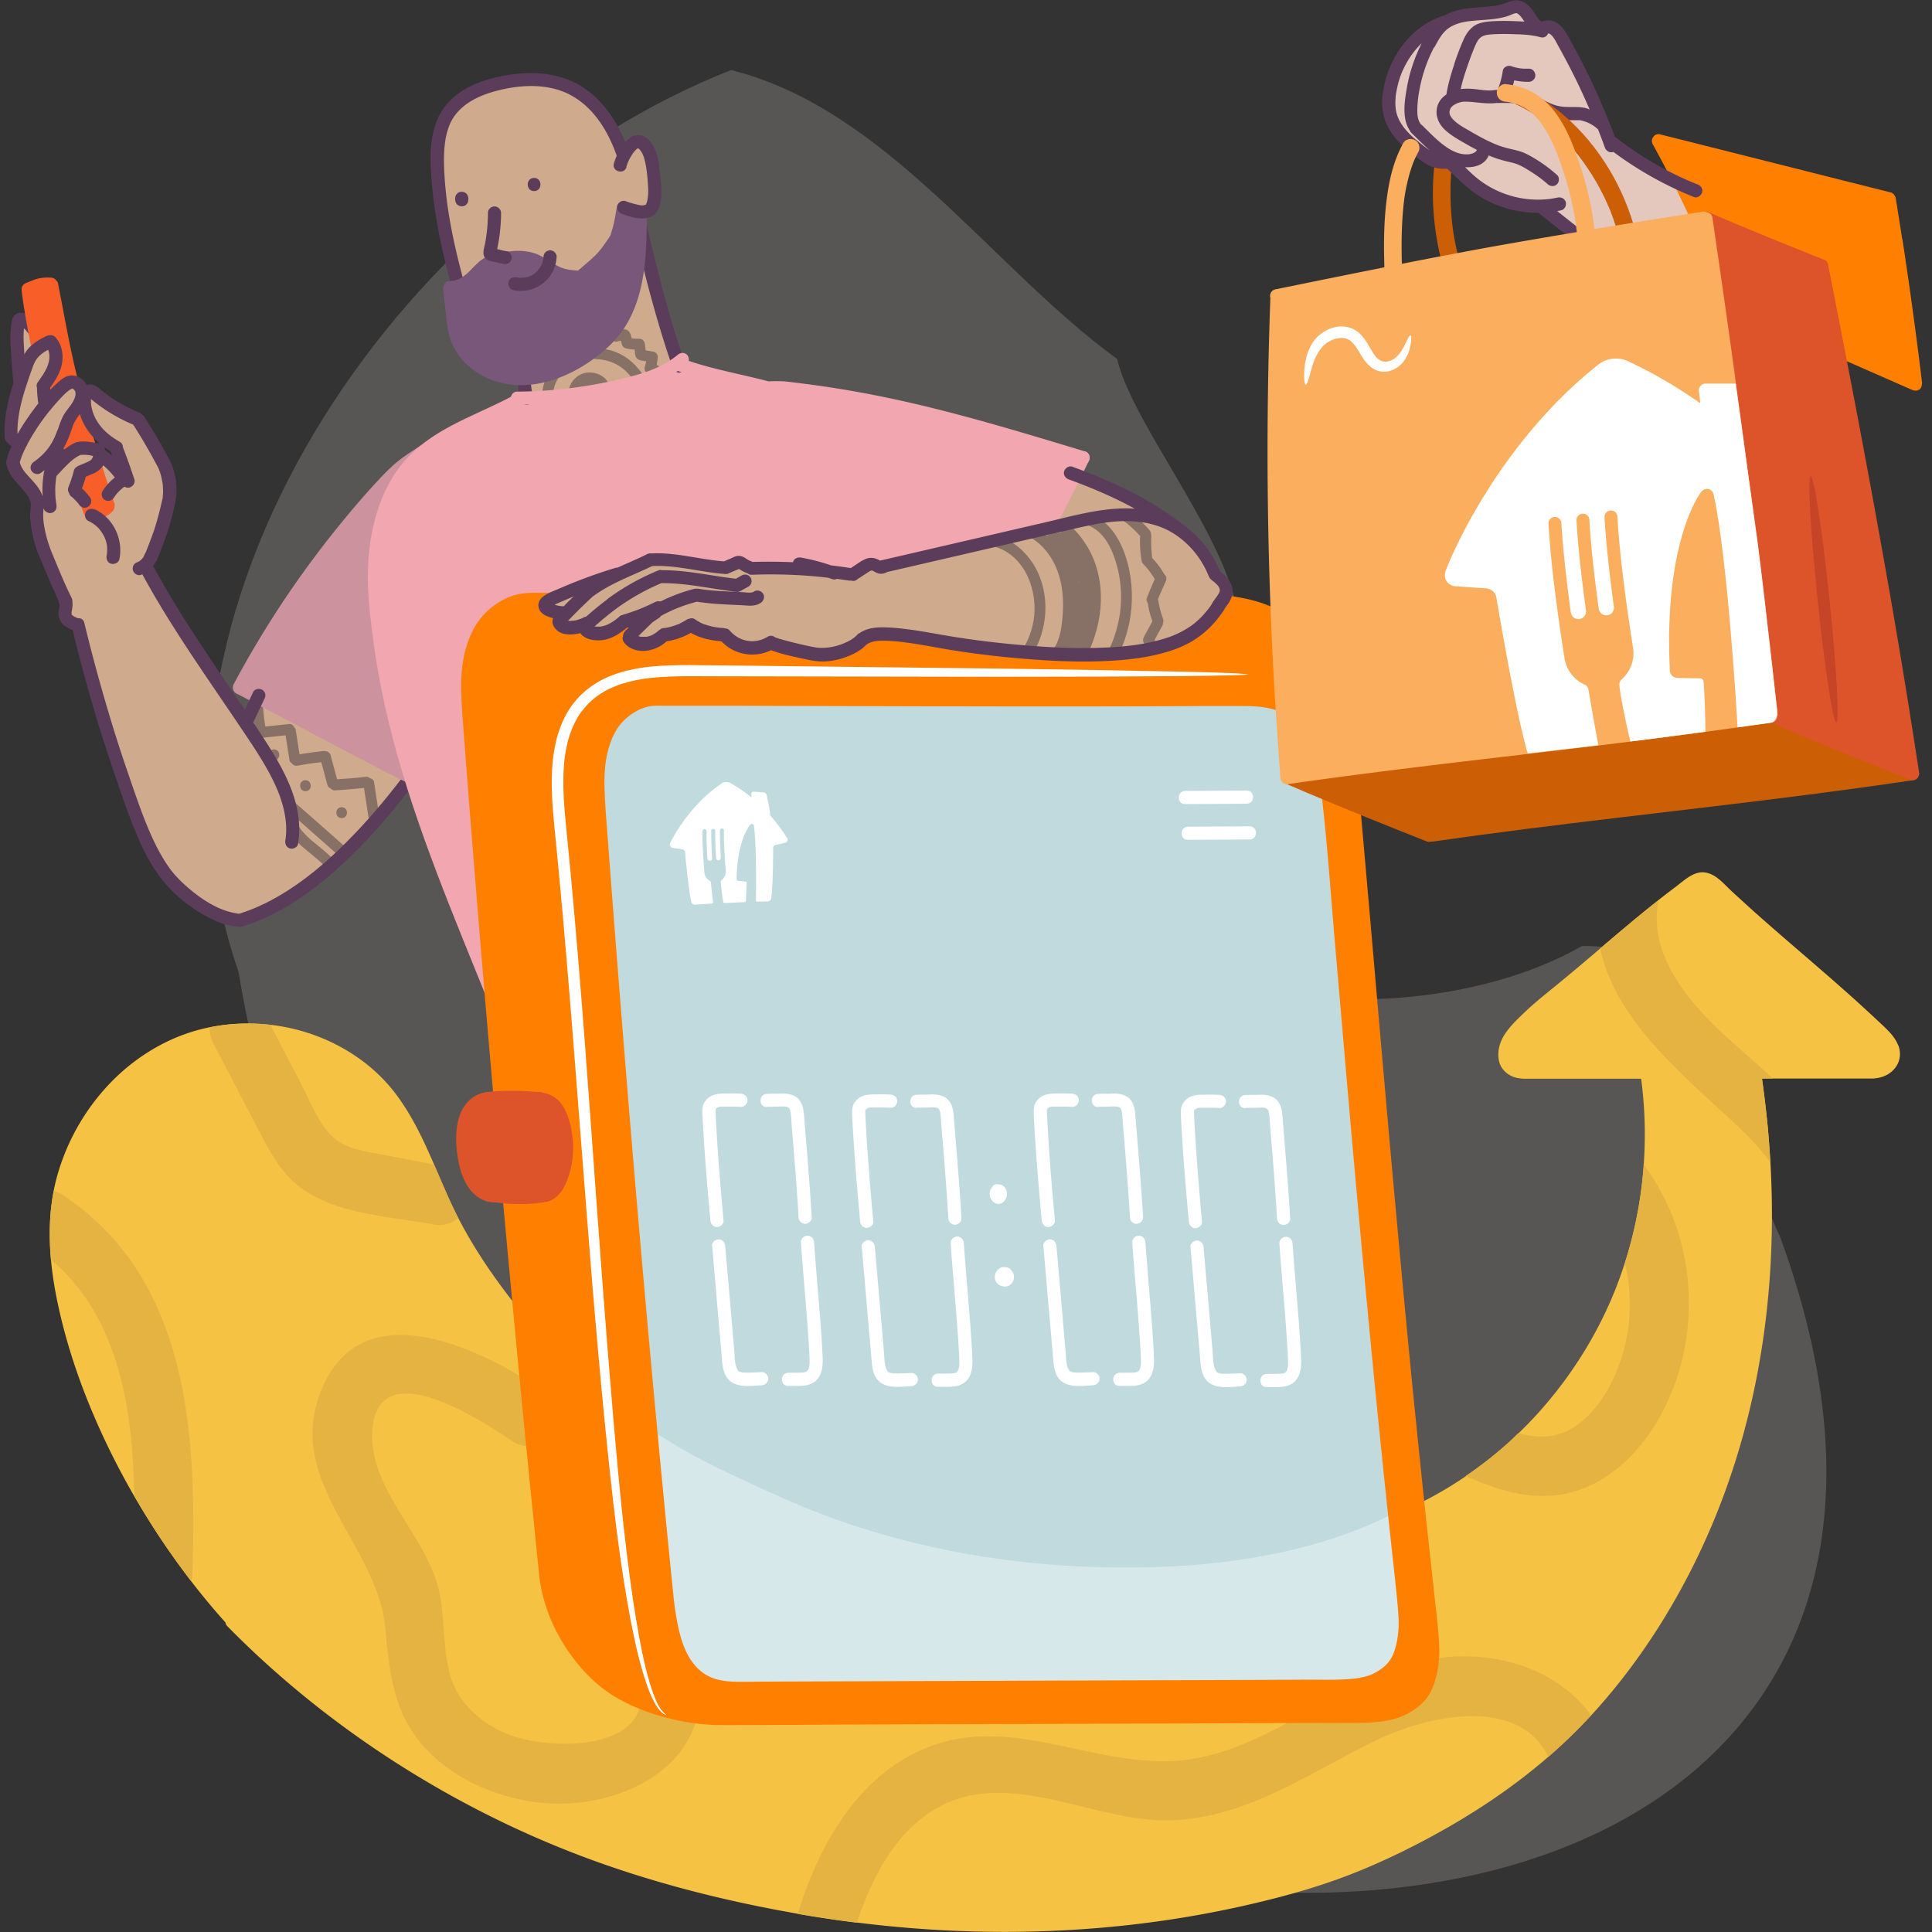 <svg xmlns="http://www.w3.org/2000/svg" viewBox="0 0 200 200"><rect x="0" y="0" width="200" height="200" fill="#333333" stroke="none"/><defs><style>.cls-1{fill:none}.cls-2{fill:#f2a6b0}.cls-4{fill:#f75e28}.cls-6{fill:#fff}.cls-8{fill:#e5b342}.cls-9{fill:#ff8000}.cls-12{fill:#d0aa8c}.cls-15{fill:#cc5e05}.cls-16{fill:#dd542a}.cls-17{fill:#877166}.cls-18{fill:#5b3d5b}</style></defs><path id="BG_Strong" d="M184.26 128c-5.3-10.96-4.42-30.39-20.5-30.06-21.61 12.3-66.78 4.16-41.07-26.1 14.96-4.69-4.77-24.89-7.04-34.67-13.09-9.54-23.84-25.87-39.96-29.92-34.11 13.39-63.98 55.63-51 93.35C44.36 219.18 220.1 225.82 184.26 128Z" style="fill:#575655"/><g id="Illustrations"><g id="Layer_4-2"><path d="M64.55 21.49s1.67.6 2.32.24.87-.98.88-1.57-.22-3.17-.33-3.6-.84-1.89-1.11-1.89-1.17.6-1.31.79-.31.48-.31.48-2.22-4.1-2.93-4.81-3.47-2.64-5.07-2.77-4.77-.01-6.3.62-3.49 1.34-4.16 3.01c-.66 1.68-1.05 3.65-.95 5.3s1.18 8.49 1.39 9.38.72 2.81.72 2.81 1.35-.62 2.05-1.28 2.32-1.33 2.86-1.42 1.84-.24 2.55 0 2.47 1.02 3.31 1.43 1.99.42 2.13.3 2.6-2.52 3-3.09 1.25-3.92 1.25-3.92ZM54.51 41.21l-.25-1.75s2.99-.67 4.45-1.48c1.47-.81 3.83-2.57 4.94-4.13s1.95-3.75 2.11-4.62.55-5.32.55-5.32l3.77 13.72s-1.42 1.12-3.48 1.67-12.1 1.9-12.1 1.9ZM3.83 36.17s-.31-2.14-.68-2.48-.99-.89-1.13-.61-.32.73-.27 1.79.24 3.95.24 3.95-.85 3.9-.84 4.64.02 1.79.02 1.79l.85.81s-.83 1.29-.67 1.83 1.06 1.66 1.63 2.46.78 1.73.82 2.71.22 2.49.58 3.43 1.11 3.64 1.5 4.09.84 1.95.85 2.38 0 1.22.49 1.42 1.07 1.12 1.07 1.12 4.19 14.39 4.76 15.98 2.91 7.38 3.72 8.44 3.52 3.61 4.64 4.18 3.6 1.12 3.6 1.12 5.37-1.96 8.24-5.02c2.87-3.06 8.12-8.25 8.12-8.25l1-1.62-15.75-8.13-1.07 2.43s-6.47-9.23-7.08-10.27-3.39-5.91-3.39-5.91 1.22-1.97 1.47-2.95 1.07-4.32 1.05-4.81-1.46-4.4-1.95-5.19-.86-1.94-1.45-2.2-4.31-2.85-4.52-2.74-.99 0-.89.8.96 2.95 1.64 3.52 1.74 1.35 1.74 1.35l.93 2.92-1.53-1.52-1.15-1.1-.37 1.16.77 3.42.41 1.29-1.51.6-.94-2.18-.34-1.56s.7-.72 1.08-.97.96-1.67.53-1.76-1.62-.16-1.96 0-.77.34-.77.34l-.58-2.51s1.07-1.85 1.35-2.39.44-1.65.29-1.87-.93-.5-1.14-.41-1.68 1.21-1.82 1.45-.68.33-.68.33l.18-1.7s1.04-2.27.92-2.96-.24-1.46-.24-1.46-1.29.39-1.74.79ZM111.24 49.18s6.21 2.63 7.14 3.19 5.13 3.42 5.92 4.61 1.86 2.83 2.07 3.07.88 1.62.26 2.26-2.73 2.62-3.56 3.25-3.2 1.54-4.68 1.75c-1.48.21-6.96.48-8.05.44s-9.32-.48-10.25-.77S92 65 90.69 65.56s-1.74 1.17-2.68 1.53-2.95.77-3.8.6-4.4-1.17-4.4-1.17-2.5 1.02-3.11.57-1.43-1.27-1.66-1.33-1.94-.3-2.28-.44-1.56-.33-1.56-.33l-2.6.84s-1.79.94-2.28.83-1.19-.61-1.19-.61.97-1.14 1.29-1.46 1.44-1.26 1.44-1.26l-3.35 1.05s-1.16.92-1.64 1.04-1.94.06-2.14-.22-.36-.4-.97-.31-1.55-.3-1.55-.3l.16-.89-1.36-.73s-.32-.56-.32-.74 5.14-2.57 5.54-2.49 4.92-1.78 5.11-1.79 5.65.47 6.09.51 2.03-.06 2.61-.11 1.51.49 1.77.42 8.51.44 8.51.44l2.19.1s1.47-.86 1.75-.84 1.71 0 2.41-.13 14.88-3.32 14.88-3.32l1.36-.84 2.35-5.02Z" class="cls-12"/><path d="M141.45 174.24s-24.36.11-25.08.28-32.05.67-32.43.48-10.23-.43-10.66-.64-2.68-1.21-3.37-3.96-1.38-8.76-1.58-10.77-2.49-26.66-2.49-26.66-2.06-24.39-2.33-27.71c-.26-3.32-1.67-20.97-1.73-22.67s.58-6.36 1.26-7.27 1.76-2.89 5.14-2.88 27.38 0 27.38 0h33.23l3.43.52 1 7.6 4.14 2.03 1.78 20.05s4.46 48.36 4.73 50.97 1.51 13.64 1.45 14.56-.33 2.97-.72 3.62-1.59 2.44-3.16 2.45Z" style="fill:#c1dade"/><path d="m173.77 18.59-7.1-3.82s-1.87-6.2-2.79-7.3-2.3-4.77-2.8-4.71-1.79.07-1.79.07S157.71.95 157.5.85s-1.71.25-2.47.36-5.39.9-6.24 1.35-2.57 1.66-3.23 2.71c-.65 1.05-1.79 2.39-1.79 3.65s.28 2.58.48 3.4 2.42 3.12 2.85 3.44 2.63.75 2.63.75 2.84 2.7 3.81 3.23 4.3 1.18 4.71 1.39 1.37.27 1.37.27l3.67 3.27 12.34-2.17-1.87-3.92Z" style="fill:#e4c7bd"/><path d="M50.55 101.9s-6.34-16.28-6.77-17.55-3.25-10.74-3.8-14.01-1.71-8.93-1.12-12.62 2.34-8.28 2.34-8.28 2.51-3 4.89-4.25 8.41-3.98 8.41-3.98 6.61-.64 8.69-1.08c2.08-.44 7.28-2.58 7.28-2.58s6.36 1.96 7.03 2.12 2.4.33 3.73.49c1.33.16 11.66 1.91 13.33 2.31 1.67.4 17.57 4.92 17.57 4.92l-3.61 7.46-17.19 4.02s-.87-.72-1.45-.4-1.87.85-1.87.85l-8.55-.55h-1.65l-1.1-.84-1.93.84s-6.46-1.21-6.71-1.08-2.13.73-2.47.91-3.36 1.14-3.36 1.14l-5.19 2.25s-1.12-.53-2.19-.12-4.06 1.43-4.72 2.59-1.64 3.94-1.59 7.29.81 12.79.81 12.79l1.2 17.35Z" class="cls-2"/><path d="M103.01 56.61c3.15.92 4.5 4.67 3.98 7.66-.17.97-.5 1.9-1.01 2.75-.37.63.61 1.2.98.57 1.93-3.26 1.7-7.83-1.08-10.55-.72-.71-1.6-1.24-2.57-1.52-.7-.2-1 .89-.3 1.09Z" class="cls-17"/><path d="M112.52 56.53c-.53-.88-1.2-1.68-1.98-2.33-.24-.19-.57-.23-.8 0-.2.2-.24.6 0 .8.05.04.1.09.15.13-.49-.03-.97.07-1.43.28a.36.36 0 0 0-.1.07 6.81 6.81 0 0 0-1.05-.78c-.63-.37-1.2.6-.57.98 1.3.78 2.24 2.06 2.75 3.48.62 1.72.65 3.58.43 5.37-.11.92-.31 1.85-.84 2.63-.17.25-.05.63.2.77.28.16.6.05.77-.2.09-.14.17-.28.25-.42.19.26.59.35.86.09l.11-.11c.07.05.16.09.25.11-.03.22.05.45.26.58.25.14.64.07.77-.2 1.72-3.52 2.05-7.79-.02-11.25Zm-2.42.71c-.06.01-.04 0 0 0Zm.69 2.37v-.02h.02s0 .01-.01.02Zm1.56.79c.06-.05.01.03 0 0Zm-.05.94s0 .01-.01.03c0-.02 0-.03.01-.03Zm-.57-1.08h.05v.02c-.03 0-.05.01-.08.02-.01-.03-.02-.05.02-.04Zm-.5-2.39-.01-.01.01.01Z" class="cls-17"/><path d="M112.71 54.41c1.63.69 2.43 2.44 2.88 4.04.52 1.83.6 3.79.24 5.67-.21 1.07-.54 2.12-1.02 3.1-.13.27-.07.61.2.77.25.14.64.07.77-.2.94-1.93 1.42-4.06 1.39-6.21-.03-2.04-.49-4.21-1.55-5.97-.56-.93-1.34-1.75-2.34-2.18-.28-.12-.61-.08-.77.2-.14.24-.08.65.2.77ZM26.12 73.37zM39.22 84.21l-.5-3.26c-.03-.21-.23-.36-.44-.4a.49.49 0 0 0-.37-.14c-1 .11-2.01.2-3.02.26l-.67-2.5a.59.59 0 0 0-.63-.41c-.05-.01-.09-.02-.14-.01-.82.09-1.63.2-2.44.34l-.4-2.55a.477.477 0 0 0-.16-.26c-.09-.2-.28-.35-.5-.33l-2.48.26c-.11-.61-.17-1.17-.22-1.83-.02-.29-.24-.58-.57-.57-.29.01-.59.25-.57.56.06.87.18 1.74.35 2.6.04.22.31.44.55.42l2.55-.27.41 2.58c.02.13.11.24.23.31.13.21.37.3.63.25.45-.09.91-.16 1.36-.23.12-.02.23-.03.35-.05h.06c.05 0 .11-.01.16-.02l.5-.06.63 2.35c.05.18.19.32.36.38.1.12.24.2.41.19 1.01-.06 2.01-.15 3.02-.25l.45 2.95c.05.29.43.48.7.4.32-.1.44-.38.4-.7Z" class="cls-17"/><path d="M28.36 78.71c.73 0 .73-1.13 0-1.13s-.73 1.13 0 1.13ZM31.62 81.9c.73 0 .73-1.13 0-1.13s-.73 1.13 0 1.13ZM35.37 84.69c.73 0 .73-1.13 0-1.13s-.73 1.13 0 1.13ZM61.7 37.18c.82.02 1.63.24 2.34.67s1.29 1.11 1.78 1.79c.18.25.49.37.77.2.24-.14.38-.53.2-.77-.62-.84-1.29-1.65-2.19-2.2s-1.89-.8-2.91-.83c-.73-.02-.73 1.12 0 1.13ZM57.25 40.99c0-.11.01-.21.02-.32v-.08.03c-.01-.03.02-.12.02-.15.04-.2.08-.39.15-.58.02-.05.03-.09.05-.14 0-.02.02-.05.03-.07.02-.06.02-.05-.02.03.02-.02.04-.1.06-.13.02-.04.04-.09.06-.13.09-.17.19-.33.3-.48.17-.24.05-.64-.2-.77-.29-.15-.59-.05-.77.2-.54.75-.8 1.66-.83 2.58-.01.3.27.58.57.57.32-.01.55-.25.57-.57ZM63.04 39.75c-.42-.88-1.44-1.32-2.38-1.16-.94.16-1.65.96-1.79 1.84-.05.29.08.62.4.7.27.06.64-.08.7-.4.01-.08.03-.16.05-.24 0-.03.02-.05.03-.07 0 .03 0 .02 0 0 .05.07.1.13.18.17.13.07.3.11.44.06.27-.1.55-.18.83-.22.08 0 .15-.02.23-.02.12 0 .23-.04.33-.11 0 0 0 .02.01.02.13.27.53.36.77.2a.58.58 0 0 0 .2-.77ZM63.95 35.33l.39-.08.16-.03s.2-.02.13-.02l-.29-.08.05.02-.2-.2v.01l.03.11.05.19.11.41c.05.18.21.36.4.4.46.1.94.15 1.42.14l-.57-.57.08.7c.03.27.03.59.24.79.19.18.43.2.68.24l.74.13-.42-.55c-.02.36-.1.7-.21 1.04-.09.28.11.64.4.7.23.05.38.11.57.24.25.17.63.05.77-.2.16-.28.05-.6-.2-.77s-.55-.29-.84-.35l.4.7c.14-.43.22-.88.25-1.34.02-.23-.19-.5-.42-.55l-.61-.11c-.17-.03-.37-.04-.53-.1l.25.14c.08.22.11.27.09.16l-.02-.12-.03-.25-.06-.49c-.04-.3-.23-.57-.57-.57-.38 0-.74-.02-1.12-.1l.4.4c-.1-.38-.15-.97-.52-1.19s-.92 0-1.31.08c-.3.07-.47.41-.4.7.08.31.4.46.7.4ZM29.51 83.69c1.82 1.58 3.62 3.17 5.42 4.77.23.2.57.22.8 0 .21-.21.23-.6 0-.8-1.8-1.6-3.6-3.19-5.42-4.77-.23-.2-.57-.23-.8 0-.2.2-.23.6 0 .8ZM29.99 86.17c.95 1.49 2.55 2.32 3.72 3.6.21.23.59.21.8 0 .22-.22.21-.57 0-.8-.57-.62-1.24-1.13-1.88-1.66-.32-.26-.64-.53-.93-.83-.14-.14-.27-.28-.4-.43s-.19-.24-.33-.45c-.17-.26-.5-.36-.77-.2-.26.15-.37.52-.2.77ZM116.39 54s.03.02.05.04c-.01 0-.03-.02-.04-.03Z" class="cls-17"/><path d="M120.13 61.43s.03-.06.04-.09c.01-.02.02-.06.03-.07.15-.36.31-.72.47-1.08.06-.14.1-.28.06-.44a.57.57 0 0 0-.19-.29s0-.02-.01-.02c-.35-.61-.78-1.18-1.27-1.69v-.07c0-.05-.02-.1-.02-.15v-.1c0-.03 0-.06-.01-.09 0-.05 0-.09-.01-.13-.02-.19-.03-.37-.04-.56-.02-.38-.01-.76 0-1.14 0-.06 0-.12-.03-.18a.635.635 0 0 0-.16-.46c-.63-.72-1.34-1.36-2.1-1.93-.11-.08-.31-.09-.44-.06a.63.63 0 0 0-.34.26.61.61 0 0 0-.06.44c.05.15.14.24.26.34s.06.05.09.07l.02.02s.01 0 .02.01h.01c.02.01.03.02.04.03.08.07.17.13.25.2a11.807 11.807 0 0 1 1.29 1.25c-.05.83 0 1.65.14 2.46 0 .15.05.29.16.41.22.23.43.46.62.71.21.28.41.57.59.87-.29.65-.57 1.31-.83 1.97-.05.13 0 .32.06.44.01.03.03.05.06.08v.05c.09.62.25 1.23.47 1.82l-.81 1.48c-.14.26-.07.63.2.77s.62.07.77-.2l.87-1.6c.05-.1.08-.21.07-.33.04-.11.05-.22.01-.34-.23-.62-.4-1.26-.5-1.91 0-.04-.03-.08-.05-.12.05-.13.1-.26.16-.39.04-.09.08-.19.12-.28Z" class="cls-17"/><path d="m118.41 66.56.24.48c.04.07.08.12.14.16.05.05.12.08.19.1.07.02.15.03.23 0 .07 0 .14-.02.21-.07l.12-.09a.48.48 0 0 0 .14-.25l.02-.15c0-.1-.03-.2-.08-.29l-.24-.48a.439.439 0 0 0-.14-.16.435.435 0 0 0-.19-.1.362.362 0 0 0-.23 0c-.07 0-.14.02-.21.07l-.12.09a.48.48 0 0 0-.14.25l-.02.15c0 .1.03.2.08.29Z" class="cls-17"/><path d="M196.49 108.19c-.34-.85-.99-1.48-1.65-2.1-.87-.82-1.75-1.63-2.63-2.43-3.43-3.1-6.99-6.05-10.44-9.12-.87-.78-1.74-1.57-2.6-2.37-.79-.74-1.59-1.74-2.74-1.86-1.1-.12-2.07.81-2.88 1.43-.91.68-1.81 1.38-2.69 2.1-3.49 2.81-6.83 5.8-10.32 8.62-.88.72-1.76 1.43-2.58 2.21-.78.74-1.6 1.5-2.19 2.4-.51.79-.79 1.74-.61 2.68.14.79.71 1.4 1.44 1.7.43.17.89.22 1.35.22h11.94c.48 3.58.5 7.23.09 10.81a43.36 43.36 0 0 1-2.73 10.93c-1.2 3.02-2.76 5.91-4.62 8.58-1.85 2.66-4 5.11-6.4 7.29a41.28 41.28 0 0 1-7.98 5.67c-.45.24-.9.48-1.35.7-.33.17-.42.63-.24.93.06.11.15.19.25.24.29 2.7 1.47 13.92 1.41 14.92-.07 1.14-1.17 3.64-1.97 4.37-.79.74-2.58 1.66-4.48 1.52s-15.56.22-15.56.22l-42.21-.07s-10.71.39-14.14-.33c-3.43-.72-5.34-1.91-8.02-4.28-2.68-2.36-3.69-4.89-4.51-6.27-.82-1.38-.69-3.08-.93-4.75s-1.12-11.16-1.28-13.07c-.14-1.62-1.16-9.51-1.46-11.86.15-.02.29-.09.39-.19.28-.28.23-.67 0-.96-2.9-3.56-5.55-7.38-7.48-11.56-1.8-3.9-3.19-8.03-5.85-11.46-2.27-2.92-5.48-5.01-8.99-6.14-3.48-1.11-7.29-1.27-10.84-.41-3.6.87-6.89 2.86-9.47 5.5a22.767 22.767 0 0 0-5.57 9.62c-1.24 4.38-.9 8.97.04 13.37.88 4.14 2.24 8.15 3.93 12.03 1.72 3.95 3.78 7.75 6.12 11.36 2.18 3.37 4.62 6.59 7.3 9.58.02.13.07.26.19.38 10.21 10.4 23.04 18.65 36.66 23.8 7.12 2.69 14.57 4.59 22.06 5.91 7.62 1.34 15.36 2.02 23.09 1.93 7.71-.09 15.41-.93 22.94-2.59 3.75-.83 7.49-1.82 11.08-3.18 3.59-1.37 7.06-3.07 10.4-4.97 5.9-3.37 11.22-7.42 15.73-12.52 4.42-5 8.02-10.7 10.81-16.76 6.22-13.54 8.09-28.59 6.69-43.36-.16-1.66-.36-3.31-.59-4.95h11.52c.05 0 .11 0 .16-.02.85-.07 1.63-.44 2.15-1.14.5-.67.58-1.54.27-2.31Z" style="fill:#f6c243"/><path d="M145.48 165.09c-.12-1.53-.4-7.89-.4-7.89s-.15.06-.41.17c-.13-.36-.54-.65-.99-.42-4.59 2.27-9.61 3.62-14.66 4.42-5.07.8-10.26 1-15.38.86-5.13-.14-10.44-.72-15.56-1.75-5.08-1.02-10.08-2.5-14.88-4.47-2.45-1.01-4.85-2.14-7.25-3.26-2.25-1.05-4.46-2.17-6.57-3.48-.39-.24-.78-.48-1.18-.72-.75-.45-1.44.73-.69 1.17s.05.03.07.05v.1l.58 6.24c.03.33 1.11 11.43 1.65 13.53.54 2.1 2.32 3.96 2.96 4.52.63.56 6.72.77 8.39.5 1.68-.27 13.42-.04 15.97-.25 2.54-.21 17.78.02 20.22 0s15.02.05 15.02.05 9.08-.21 10.19-.77 2.05-1.89 2.52-2.81.52-4.27.4-5.79Z" style="fill:#d6e8ea"/></g><path d="M6.54 123.73c-.33-.22-.66-.36-.98-.44-.45 2.35-.5 4.73-.28 7.11 6.99 5.9 8.47 15.39 8.62 24.46.69 1.19 1.4 2.37 2.15 3.53 1.18 1.81 2.43 3.58 3.75 5.3.06-.24.11-.5.12-.78.45-14.22-.28-30.46-13.37-39.17ZM163.97 154.06c4-1.59 6.96-5.22 8.7-9.06 3.58-7.89 2.69-17.47-2.51-24.43-.04.63-.1 1.27-.17 1.9-.32 2.8-.92 5.57-1.78 8.26.73 3.05.7 6.26-.22 9.4-.81 2.77-2.38 5.73-4.79 7.43-1.93 1.36-4 1.36-6.03.8-.31.3-.61.61-.93.9a40.269 40.269 0 0 1-4.51 3.53c3.89 1.77 8.05 2.93 12.25 1.26ZM171.69 93.19c-.27.22-.56.43-.83.64-1.76 1.42-3.49 2.88-5.21 4.35 1.55 7.4 8.52 13.07 14.02 18.2 1.34 1.25 2.56 2.55 3.59 3.93-.07-1.24-.16-2.47-.27-3.71-.16-1.66-.36-3.31-.59-4.95h1.14c-1.61-1.48-3.29-2.91-4.9-4.39-3.87-3.55-8.09-8.5-6.94-14.07ZM148.31 171.74c-.07 1.14-1.18 3.63-1.97 4.37-.79.74-2.58 1.66-4.48 1.52-.85-.06-4.05-.02-7.33.04-4.28 2.35-8.61 4.51-13.49 4.64-9.18.24-17.63-5.38-26.6-.7-6.24 3.26-9.84 9.93-11.86 16.52 2.04.35 4.08.66 6.13.91 1.68-5.13 4.51-10.38 9.57-12.5 7.14-2.98 15.4 2.07 22.76 1.9 8.05-.19 14.58-4.99 21.56-8.35 5.08-2.44 14.58-4.64 17.68 1.78a52.93 52.93 0 0 0 4.43-4.31c-3.59-4.94-10.24-6.86-16.4-5.82ZM22.08 108.01c1.5 2.87 3 5.75 4.5 8.62 1.08 2.06 2.12 4.18 3.87 5.76 3.67 3.32 9.74 3.47 14.37 4.36 1.07.2 1.96-.1 2.62-.66-.27-.52-.52-1.05-.77-1.58-.6-1.3-1.16-2.63-1.73-3.96-1.63-.31-3.26-.62-4.89-.94-2.07-.4-4.45-.59-5.93-2.24-1.34-1.5-2.17-3.7-3.09-5.45-1.01-1.94-2.03-3.89-3.04-5.83-2.09-.24-4.22-.15-6.27.26-.04.52.07 1.08.37 1.65ZM33.19 144.06c-3.68 9.49 5.93 15.82 6.71 24.58.42 4.76.9 9.07 4.43 12.65 2.83 2.87 6.75 4.59 10.69 5.21 7.02 1.1 15.5-2.02 17.15-8.78-.88-.06-1.64-.15-2.21-.27-1.42-.3-2.57-.68-3.63-1.18-.8 5.2-10.35 4.77-14.02 3.15-2.61-1.15-4.85-3.12-5.68-5.91-.93-3.15-.44-6.56-1.42-9.73-1.63-5.25-6.98-9.87-6.67-15.59.44-8.29 11.18-1.23 14.47.98.79.53 1.57.62 2.25.43-.02-.2-.03-.37-.04-.51-.07-.88-.41-3.58-.74-6.26-6.68-4.1-17.51-8.49-21.28 1.24Z" class="cls-8"/><path d="M24.98 95.95c2.89-.87 5.51-2.44 7.88-4.28s4.67-4.14 6.72-6.49c1.13-1.3 2.2-2.64 3.24-4 .22-.29.05-.76-.24-.93-.35-.2-.71-.05-.93.24-1.79 2.34-3.7 4.61-5.79 6.69-2.08 2.09-4.39 4.05-6.96 5.55-1.36.79-2.77 1.45-4.28 1.9-.84.25-.48 1.56.36 1.31Z" class="cls-18"/><path d="M111.54 47.04a260.59 260.59 0 0 1-3.58 7.08c-.17.32-.08.74.24.93.31.18.76.08.93-.24 1.23-2.34 2.42-4.7 3.58-7.08.16-.33.09-.73-.24-.93-.3-.17-.77-.09-.93.24Z" class="cls-2"/><path d="M44.52 46.33c-.18-.3-.62-.45-.93-.24-.76.51-1.55.99-2.27 1.56-.82.64-1.55 1.4-2.25 2.16-1.43 1.53-2.79 3.14-4.11 4.77a102.681 102.681 0 0 0-10.77 16.25l-.03.06c0 .02-.02.04-.03.07 0 .02-.01.04-.01.07 0 .02 0 .04-.01.07v.06c0 .24.11.49.33.61 4.58 2.38 9.11 4.84 13.69 7.21 1.29.67 2.59 1.33 3.89 1.98.33.16.74.09.93-.24.18-.3.09-.77-.24-.93-.18-.09-.35-.18-.53-.26-.56-2.58-2.22-10.17-2.52-11.05-.37-1.06-.87-10.51-.46-12.92.27-1.58 1.32-4.28 2.01-5.96.24-.23.48-.45.73-.67.71-.62 1.56-1.1 2.35-1.64.3-.21.44-.6.24-.93Z" style="fill:#cc939f"/><path d="M54.15 40.37c-3.76 2.26-8.21 3.41-11.45 6.49-3.13 2.97-4.38 7.37-4.59 11.57-.12 2.32.12 4.65.41 6.95.31 2.49.73 4.95 1.26 7.4 1.05 4.81 2.51 9.51 4.17 14.14 1.7 4.74 3.6 9.41 5.5 14.08l.72 1.78c.14.34.45.58.84.48.32-.09.61-.49.48-.84-1.87-4.63-3.77-9.24-5.51-13.92-1.69-4.54-3.21-9.15-4.36-13.86-.58-2.38-1.07-4.78-1.44-7.19s-.66-4.73-.72-7.11c-.09-3.92.63-8.24 3.17-11.37 2.75-3.39 7.11-4.68 10.84-6.63.47-.24.93-.5 1.38-.77.75-.45.07-1.63-.69-1.17Z" class="cls-2"/><path d="M148.52 16.83c-.4 3.34-.15 6.81.67 10.07.12.46.66.78 1.11.63s.76-.62.63-1.11c-.41-1.63-.62-3.08-.72-4.71-.1-1.63-.07-3.26.12-4.88.06-.47-.46-.93-.91-.91-.54.02-.84.4-.91.91Z" class="cls-15"/><path d="M196.91 24.71c-.22-1.41-.44-2.81-.67-4.22a.478.478 0 0 0-.1-.23.643.643 0 0 0-.42-.34c-2.95-.74-5.9-1.48-8.85-2.23l-10.6-2.67c-1.45-.37-2.9-.73-4.35-1.09a.646.646 0 0 0-.19-.04.63.63 0 0 0-.59.3c-.12.16-.18.37-.11.59.02.08.05.15.1.22 1.41 2.56 2.73 5.18 3.94 7.85.15.33.64.41.93.24.2-.12.3-.3.32-.5l.47.06 11.91 4.85 1.7 8.22a.64.64 0 0 0-.45.31c-.17.29-.1.78.24.93l7.75 3.4c.33.15.73.1.93-.24a.69.69 0 0 0 .08-.32.4.4 0 0 0 .02-.19 467 467 0 0 0-2.04-14.89Z" class="cls-9"/><path d="M65.1 15.67c-.89-2.51-2.28-4.88-4.48-6.45-2.34-1.67-5.31-1.9-8.07-1.45-2.54.41-5.29 1.38-6.75 3.63-1.5 2.31-1.3 5.35-1.06 7.97.32 3.49 1.09 6.92 2.01 10.3.23.84 1.54.48 1.31-.36-.76-2.8-1.43-5.64-1.8-8.53-.17-1.37-.29-2.76-.3-4.14 0-1.2.09-2.41.51-3.54.84-2.25 3.12-3.27 5.3-3.79 2.41-.57 5.13-.66 7.37.57 2.34 1.29 3.8 3.7 4.67 6.15.12.35.46.58.84.48.33-.09.6-.49.48-.84ZM70.98 37.7c-1.33-3.6-2.3-7.34-3.23-11.05-.25-1.02-.5-2.04-.74-3.06-.08-.36-.49-.57-.84-.48-.37.1-.56.48-.48.84.89 3.84 1.87 7.66 3.05 11.42.29.91.58 1.81.91 2.7.13.34.46.58.84.48.33-.09.6-.49.48-.84ZM53.58 39.47c.05.65.13 1.29.27 1.93.08.35.5.58.84.48.36-.12.56-.46.48-.84-.07-.3-.12-.6-.16-.9l.02.18c-.04-.28-.07-.56-.09-.85a.718.718 0 0 0-.2-.48c-.12-.12-.31-.21-.48-.2s-.36.07-.48.2-.21.3-.2.48Z" class="cls-18"/><path d="M66.03 22.04c0-.13-.01-.21-.01-.21l-.81-.19a.687.687 0 0 0-.48-.81c-.34-.09-.75.12-.84.48-.12.54-.19 1.09-.31 1.63-.06.3-.14.6-.23.9-.05.16-.12.42-.16.52-.02.06-.16.26-.23.37-.42.6-.82 1.21-1.35 1.72-.56.55-1.17 1.04-1.77 1.56-.5-.03-.99-.07-1.47-.21-.52-.16-.94-.44-1.38-.71-.49-.29-.95-.6-1.48-.81-.53-.2-1.11-.29-1.67-.31-.92-.03-1.82.16-2.71.38-.32.08-.63.17-.92.32-.43.23-.81.59-1.15.94-.36.37-.71.75-1.14 1.04-.43.29-.84.43-1.35.44-.38 0-.6.27-.65.56-.04.09-.06.18-.05.28l.25 2.19c.08.74.15 1.49.29 2.22.24 1.17.81 2.24 1.63 3.11 1.6 1.69 3.96 2.52 6.26 2.42 2.68-.12 5.25-1.29 7.37-2.88 1.07-.8 2.03-1.71 2.8-2.81.69-.99 1.2-2.12 1.56-3.27.83-2.66.9-5.5.93-8.26 0-.56-.54-.76-.95-.6Z" style="fill:#78577a"/><path d="M4.01 33.71c-.43-.65-1.32-1.59-2.19-1.27-.48.17-.59.64-.65 1.09s-.09.86-.1 1.29c0 .79.08 1.57.12 2.36s.1 1.6.2 2.4c.05.36.28.68.68.68.33 0 .73-.31.68-.68-.16-1.27-.2-2.55-.28-3.83-.04-.62-.05-1.24.02-1.86.01-.11.05-.22.05-.33 0-.36-.38.36-.43.17 0 .03.16.1.19.12.22.14.4.34.54.55.2.31.6.44.93.24.3-.18.45-.62.24-.93Z" class="cls-18"/><path d="M11.87 52.31c0-.07 0-.14-.03-.21-.45-1.27-.86-2.56-1.27-3.84-.11-.34-.48-.59-.84-.48-.33.11-.55.42-.49.75-.22.19-.51.47-.69.63-.16-.15-.39-.23-.62-.15-.33.11-.6.48-.48.84.41 1.12.82 2.24 1.24 3.37.1.28.36.5.65.5l.15.03c.19.02.38 0 .56-.02s.37-.06.55-.13c.4-.15.77-.37 1.06-.68.12-.13.2-.3.2-.48 0-.04 0-.08-.01-.11ZM9.86 45.9c-.38-1.29-.75-2.59-1.1-3.9-.09-.34-.49-.59-.84-.48-.35.11-.57.47-.48.84.06.22.12.44.18.65-.34.61-.72 1.3-.85 1.55-.13-.04-.28-.06-.4-.01-.16.05-.32.15-.41.31-.08.16-.13.35-.07.52a76 76 0 0 0 .55 1.61c.06.17.15.31.31.41.14.09.36.12.52.07.16-.05.32-.15.41-.31a.74.74 0 0 0 .09-.36l.99-.21c.17.14.4.21.61.14.35-.11.58-.47.48-.84ZM4.23 39.98c.11.39.22.78.33 1.16.05.17.16.32.31.41s.36.12.52.07.32-.15.41-.31.12-.34.07-.52l-.33-1.16c-.05-.17-.17-.32-.31-.41s-.36-.12-.52-.07-.32.15-.41.31-.12.34-.07.52Z" class="cls-4"/><path d="M8.03 39.18c-.67-2.64-1.16-5.33-1.67-8.01-.12-.61-.24-1.22-.35-1.83a.537.537 0 0 0-.17-.29.726.726 0 0 0-.56-.31c-.46-.03-.93 0-1.38.11-.4.1-.78.28-1.16.43-.02 0-.05.02-.07.03h-.01c-.03.01-.06.03-.09.05 0 0-.02 0-.03.02a.55.55 0 0 0-.09.07l-.02.02c-.02.02-.03.03-.04.05-.1.12-.16.26-.15.42s0 .02 0 .03v.06c.09.95.26 1.9.42 2.85.18 1.06.37 2.11.6 3.16.08.36.5.57.84.48.37-.1.55-.47.48-.83.15-.06.75-.3 1.23-.3.11.56.23 1.12.35 1.67L4.9 39.81l.24 1.55.95-.89.77-.65c.39.49 1.37.12 1.18-.63Z" class="cls-4"/><path d="M14.93 57.52v.02l.06-.16c-.07.17-.16.32-.27.46l.11-.14c-.11.14-.24.28-.39.39l.14-.11c-.14.11-.29.2-.46.27l.16-.07s-.03.01-.05.02c-.09.02-.17.06-.23.12a.52.52 0 0 0-.17.19c-.09.14-.12.36-.07.52s.15.32.31.41.36.14.52.07c.19-.07.37-.15.54-.26s.32-.23.46-.37.26-.3.37-.46.19-.35.27-.54c.03-.09.03-.18.01-.27 0-.09-.03-.17-.08-.25-.08-.14-.24-.28-.41-.31-.17-.04-.37-.03-.52.07l-.14.11a.69.69 0 0 0-.17.3ZM9.82 52.75c-.32-.14-.74-.1-.93.24-.16.3-.1.77.24.93.19.09.36.19.53.3.04.03.09.06.13.09.01.01.03.03.05.04l.23.2c.08.07.14.14.21.22.03.04.07.08.1.12l.02.02v.01c.12.17.24.35.34.54.02.05.05.09.07.14 0 .01.02.04.03.06.03.08.07.17.1.26.06.19.11.39.14.59v.06c0 .04 0 .08.01.12 0 .11.01.22 0 .33 0 .1-.01.2-.02.3v.02l-.03.18c-.07.35.1.75.48.84.34.08.76-.1.84-.48.42-2.03-.62-4.28-2.54-5.15Z" class="cls-18"/><path d="M26.78 75.63c-.19-.28-.38-.56-.56-.84.38-.82.77-1.64 1.16-2.46.08-.17.12-.34.07-.52a.712.712 0 0 0-.31-.41c-.3-.16-.77-.1-.93.24-.29.61-.58 1.23-.86 1.84-1.99-2.94-4-5.85-5.91-8.84a96.66 96.66 0 0 1-3.71-6.28c.26-.04.46-.24.56-.49.36-.93.74-1.86 1.05-2.8.31-.94.55-1.89.76-2.86 0-.01 0-.02.01-.03.34-1.5.14-3.23-.58-4.6-.81-1.53-1.67-3-2.6-4.45a.614.614 0 0 0-.25-.23.812.812 0 0 0-.32-.21c-.69-.28-1.5-.69-2.19-1.11-.73-.44-1.36-.91-1.99-1.45a.743.743 0 0 0-.21-.13c-.3-.22-.67-.25-1-.13-.15-.32-.39-.6-.74-.8-.47-.26-1.01-.27-1.49-.03-.33.17-.62.44-.9.69-.22.2-.43.41-.64.62v-.23c.53-.74 1.04-1.55 1.21-2.45.18-.98 0-2-.68-2.77a.632.632 0 0 0-.57-.19c-.12 0-.24.02-.36.08-.85.4-1.66.91-2.18 1.71-.27.41-.44.88-.6 1.34-.16.46-.33.94-.49 1.41C.88 41.19.36 43.21.48 45.27c.01.23.13.44.31.56.05.05.1.11.15.16.07.07.15.13.23.19 0 0 .01 0 .02.01-.22.49-.4 1-.53 1.52a.67.67 0 0 0 .04.45c.25 1.24 1.3 1.97 2.01 2.95.17.23.33.48.42.76.09.27.07.49.04.76-.07.52-.05 1.04.01 1.56.14 1.09.39 2.18.81 3.2.42 1.02.85 2.02 1.28 3.03.25.59.52 1.17.79 1.75 0 .12.02.24.09.35 0 .01.01.02.02.03v.16c-.04.22-.08.43-.1.65-.03.3.03.6.16.87.22.45.69.73 1.14.93l.15.06c1.21 5.01 2.65 9.96 4.31 14.83.82 2.41 1.64 4.83 2.68 7.16.91 2.03 2.07 3.92 3.73 5.42.88.8 1.86 1.52 2.89 2.1.94.53 1.98 1 3.06 1.15.36.05.73-.09.84-.48.09-.32-.11-.79-.48-.84-1.83-.26-3.53-1.36-4.94-2.54-.38-.32-.74-.65-1.09-1.01l-.42-.45c-.07-.08-.14-.17-.21-.25a5.88 5.88 0 0 1-.14-.17c-.72-.95-1.31-2-1.82-3.07-1.04-2.19-1.81-4.52-2.6-6.81-.84-2.43-1.62-4.87-2.34-7.34-.82-2.79-1.58-5.61-2.26-8.44a.594.594 0 0 0-.67-.48h-.01c-.1-.05-.2-.09-.3-.14-.05-.02-.09-.05-.14-.08-.01 0-.08-.06-.12-.09 0 0-.02-.01-.02-.02l-.03-.03s-.01-.02-.02-.03c0-.02 0-.03-.01-.05v-.19c.06-.36.14-.72.08-1.07a.738.738 0 0 0-.08-.41c-.31-.63-.6-1.26-.88-1.9-.35-.8-.71-1.69-1.1-2.62-.41-.98-.72-2.01-.88-3.06-.07-.43-.1-.97-.06-1.45v-.05l.03-.2c.06.35.51.58.84.48.38-.12.54-.46.48-.84l-.03-.2c0-.04-.01-.08-.02-.12-.01-.13-.03-.25-.04-.38-.02-.27-.03-.55-.03-.82 0-.27.01-.53.04-.79.01-.12.02-.24.04-.36 0-.03.02-.13.02-.14 0-.05.02-.11.03-.17.37-.39.73-.79 1.12-1.17.21-.21.43-.4.66-.59l.09-.06.18-.12c.13-.09.27-.16.41-.23h.04c.27-.03.54-.02.8.01.16.02.32.05.48.09-.01.07-.03.12-.05.18-.02.05-.05.09-.07.14l-.06.06-.06.06s-.02.01-.03.02c-.07.05-.14.08-.22.12-.35.17-.71.31-1.07.46a.47.47 0 0 0-.12.09c-.15.08-.27.22-.31.4-.13.54-.31 1.08-.52 1.59v.01s0 .02-.01.03v.01c-.07.16-.1.31-.05.48.02.06.05.13.09.19v.02l.07.16c.05.08.12.15.19.2.14.11.27.24.39.37.12.12.24.25.35.39.01.02.02.03.03.05.09.15.24.26.41.31.09.03.18.03.27.01.09 0 .17-.03.25-.08.14-.09.27-.23.31-.41s.03-.37-.07-.52c-.08-.13-.18-.25-.28-.37l-.27-.3c-.1-.11-.21-.21-.32-.31.16-.39.29-.8.4-1.21.28-.12.57-.24.85-.36.36-.17.66-.4.89-.71.03-.03.04-.07.07-.11.44.38.84.8 1.2 1.26-.5.39-.93.87-1.27 1.4-.19.3-.07.76.24.93.33.18.72.08.93-.24l.21-.3c.21-.26.45-.5.71-.71.06-.05.13-.09.19-.13.15.1.34.14.53.08.34-.11.59-.47.48-.84-.37-1.12-.76-2.23-1.19-3.33 0-.21-.09-.42-.33-.56-.96-.54-1.83-1.25-2.39-2.21A4.34 4.34 0 0 1 9.45 42c-.03-.21-.05-.49-.03-.69 1.32 1.1 2.79 1.99 4.37 2.65.91 1.42 1.74 2.86 2.53 4.35l.09.18c.02.03.03.06.04.09.05.14.11.29.15.43.1.32.16.64.22.96v-.02c0 .05.01.09.02.13 0 .09.02.18.02.27.01.18.02.36.02.54 0 .18-.02.36-.03.54 0 .08-.01.09 0 .02 0 .05-.01.09-.02.13-.01.08-.03.16-.05.23 0 0 0 .02-.01.03-.22.98-.46 1.94-.77 2.89s-.69 1.87-1.05 2.8c-.05.14-.04.29.02.42-.4.09-.75.53-.5 1.01 2.03 3.81 4.4 7.43 6.82 11.01 1.2 1.78 2.42 3.56 3.62 5.34 1.2 1.79 2.38 3.51 3.32 5.4s1.65 4.11 1.31 6.28c-.06.36.09.73.48.84.32.09.78-.11.84-.48.69-4.34-1.79-8.25-4.09-11.72ZM7.4 63.55v.02-.02Zm0 .05s0-.01 0 0Zm.14.14Zm-.09-.07Zm-.04-.06v-.03s0 .02.01.03ZM5.78 51.93c0 .05 0 .05 0 0Zm5.67-5.22c.06.15.12.31.17.47-.23-.2-.47-.39-.72-.57-.03-.11-.07-.22-.11-.33.21.16.43.3.66.44Zm-2.32-5.67.08.08a.23.23 0 0 1-.08-.07Zm-6.37-1.23c.14-.44.3-.88.45-1.32.14-.39.26-.78.47-1.14.3-.52.78-.86 1.3-1.14.01.04.05.14.06.16.02.08.04.15.05.23 0 0 .02.17.02.19v.28c0 .02-.02.17-.02.19-.01.08-.03.16-.05.24-.1.41-.24.69-.45 1.05s-.46.71-.7 1.05c-.11.16-.12.36-.06.54 0 .3.02.61.05.91.02.23.05.47.09.7-.38.49-.75.99-1.1 1.5-.37.54-.73 1.1-1.06 1.68-.04-1.76.4-3.46.95-5.12Zm3.19 4.71-.15.39c-.06.15-.05.14-.14.34-.14.31-.31.61-.49.89-.42.64-1.01 1.22-1.67 1.67-.3.21-.44.6-.24.93.18.3.62.45.93.24.15-.1.29-.21.43-.31v.02c-.03.05-.05.1-.06.15-.15.85-.2 1.69-.15 2.54-.05-.13-.1-.26-.16-.39-.31-.65-.83-1.17-1.31-1.7-.4-.43-.76-.88-.89-1.44.14-.49.31-.9.51-1.32.05-.1.1-.2.15-.31a.6.6 0 0 0 .13-.25c.23-.43.47-.84.73-1.25.49-.79 1.03-1.53 1.6-2.24.05-.04.1-.09.13-.15.24-.29.49-.58.75-.86.38-.41.79-.88 1.26-1.17.02-.01.18-.09.11-.07.07-.02.05-.01.12.02.03.01.14.1.17.14.17.22.12.56.01.84-.28.72-.91 1.25-1.24 1.95-.21.44-.36.9-.52 1.36Zm2.44 2.52h-.03s.09-.04.13-.08l-.1.08Zm1.91-1.16a.964.964 0 0 0-.24 0c-.37-.07-.74-.14-1.12-.17-.18-.01-.37-.02-.55 0-.14.01-.27.03-.41.05-.11.02-.2.06-.29.12-.03.01-.06.02-.08.03-.33.17-.64.38-.92.61-.03-.02-.05-.04-.07-.06-.02-.01-.04-.03-.06-.04.22-.38.41-.77.57-1.19.1-.25.19-.51.28-.76.04-.12.08-.23.12-.34.02-.05.04-.11.06-.16 0-.02 0-.02.01-.03v-.02c.18-.38.42-.72.67-1.05.04.12.07.23.11.34.4 1.06 1.07 1.95 1.91 2.67Zm6.17 2.65Z" class="cls-18"/><path d="M58.43 81.49c.42 5.59.85 11.19 1.29 16.78.45 5.64.9 11.28 1.38 16.93.47 5.64.97 11.39 1.47 17.09s1.02 11.34 1.56 17.01a2323.408 2323.408 0 0 0 1.86 18.81c.04.36.29.68.68.68.34 0 .72-.31.68-.68-.57-5.58-1.13-11.16-1.66-16.75-.54-5.63-1.06-11.27-1.56-16.91-.51-5.69-1-11.39-1.48-17.08-.48-5.67-.94-11.35-1.39-17.03-.45-5.6-.88-11.21-1.3-16.82l-.15-2.04c-.07-.87-1.42-.87-1.36 0Z" class="cls-9"/><path d="M59.78 81.49c-.16-2.35-.31-4.72.43-6.99.31-.96.76-1.87 1.46-2.61.78-.81 1.78-1.43 2.88-1.68.6-.13 1.22-.08 1.83-.08h5.82c2.62 0 5.24.01 7.85.02 5.29.01 10.58.03 15.87.04 5.14 0 10.27.02 15.41.01 4.74 0 9.48-.01 14.23-.04h1.63c.87 0 .88-1.36 0-1.36-4.78.03-9.55.04-14.32.05H97.24c-5.37 0-10.74-.02-16.11-.04-2.68 0-5.37-.01-8.05-.02h-3.94c-1.31 0-2.6-.04-3.89 0-2.4.07-4.67 1.76-5.73 3.87-1.05 2.11-1.3 4.54-1.2 6.9.03.65.07 1.31.11 1.96.02.37.29.68.68.68.35 0 .7-.31.68-.68Z" class="cls-9"/><path d="M126.97 70.17h2.94c.75 0 1.51 0 2.25.06.37.03.68-.33.68-.68 0-.39-.31-.65-.68-.68-.75-.07-1.51-.06-2.25-.06h-2.94c-.87 0-.88 1.36 0 1.36ZM49.22 74.09z" class="cls-9"/><path d="M148.99 170.53c-.04-1.57-.26-3.14-.42-4.7v-.03a1736.403 1736.403 0 0 1-3.37-32.89c-.5-5.4-.98-10.6-1.45-15.9-.46-5.22-.92-10.44-1.37-15.66-.45-5.22-.91-10.45-1.37-15.67-.06-.64-.11-1.29-.17-1.93-.05-.51-.53-.72-.91-.63-.35-.04-1.1-.25-1.71-.43 0-.06-.01-.11-.02-.17-.04-.36-.28-.68-.68-.68-.33 0-.72.31-.68.68.57 4.96.91 9.95 1.34 14.93s.89 10.37 1.34 15.55a2761.058 2761.058 0 0 0 2.93 31.74c.55 5.51 1.12 11.01 1.72 16.52.08.69.15 1.39.23 2.08.13 1.29.28 2.57.36 3.87.03.48.04.94.01 1.42-.04.57-.09.95-.21 1.51-.25 1.14-.64 1.97-1.6 2.64-.46.32-.93.57-1.39.71-.59.18-1.2.27-1.8.32-1.67.13-3.36.05-5.03.07h-.05c-4.4.02-8.8.04-13.2.05-4.79.02-9.58.03-14.37.05-4.79.02-9.64.03-14.46.05-4.49.02-8.98.03-13.48.05-1.1 0-2.22.04-3.32 0s-2.27-.27-3.19-.99c-1.79-1.39-2.33-3.78-2.69-5.9-.1-.55-.17-1.11-.23-1.66-.54-5.27-1.05-10.54-1.55-15.81-.5-5.32-.99-10.64-1.46-15.96-.48-5.38-.94-10.75-1.39-16.13a4083.322 4083.322 0 0 1-2.52-31.95c-.05-.64-.1-1.28-.14-1.92-.14-2.22-.29-4.45.41-6.59.29-.9.7-1.76 1.36-2.45.72-.76 1.65-1.35 2.67-1.58.55-.12 1.13-.08 1.7-.08h5.45c2.45 0 4.9.01 7.34.02 4.95.01 9.9.03 14.85.04 4.81 0 9.61.02 14.42.01 4.44 0 8.87-.01 13.31-.04h1.31c1.17 0 2.34-.01 3.51 0 1.11.02 2.11.11 3.17.45.35.11.74-.13.84-.48.1-.37-.12-.72-.47-.83l-.18-2.8-.04-4.69s-.03-.19-.09-.41c.41-.23.58-.89.05-1.18-1.75-.94-3.71-1.32-5.67-1.54-.36-.04-.68.34-.68.68 0 .19.07.34.18.45-.95.92-2.94 2.98-4.04 3.5-1.39.66-4.9 1.59-5.67 1.49s-6.5-.02-6.5-.02-12.73-1.45-13.19-1.54-2.41-.52-3.64-.62c-1.23-.11-3.3.35-3.3.35s-2.23 1.66-3.48 1.73c-1.25.07-4.79-.55-4.79-.55s-2.06-.6-2.58-.25-2.25.07-2.62-.15c-.37-.22-.77-1.05-1.54-1.07s-2.42-.68-2.81-.78c-.39-.1-1.63.39-1.63.39s-2.37.86-2.99 1.2-1.44.37-1.83 0c-.38-.36-.44-.79.04-1.21s1.88-1.5 1.88-1.5l.19-.51s-2.75.92-3.12 1.2c-.36.27-.82.84-1.64 1.04s-1.62-.12-1.88-.17c-.26-.05-.06-.33-.83-.27s-1.99-.17-1.95-.4l.16-.89s-.96 0-1.16-.36c-.09-.17-.32-.41-.53-.62h.01c.87 0 .88-1.36 0-1.36-1.32 0-2.65-.1-3.9.4a7.505 7.505 0 0 0-2.86 2.02c-1.46 1.7-2.05 4.05-2.17 6.25-.07 1.34.02 2.69.11 4.03v.02c.37 4.98.76 9.96 1.16 14.94.41 5.14.84 10.27 1.27 15.41.25 2.92.5 5.84.76 8.76.03.36.29.68.68.68.21 0 .44-.12.57-.3 1.09 0 3.4 0 3.94.23.7.29 1.98 1.83 2.17 2.9s-.02 4.51-.31 5.17c-.29.65-.64 1.83-1.08 1.83s-2.85.02-3 .14c-.07.05-.36.12-.64.18-.07-.31-.31-.57-.66-.57s-.71.31-.68.68c.47 5.16.95 10.31 1.44 15.46s.97 10.08 1.48 15.12l.84 8.29v.02c.4 3.66 2.08 7.09 4.52 9.82 1.08 1.21 2.33 2.25 3.75 3.04 1.5.83 3.12 1.45 4.77 1.89 1.71.46 3.48.74 5.26.79.29 0 .57.01.86.01 4.79 0 9.58-.04 14.37-.06 5.2-.02 10.4-.04 15.6-.05s10.45-.04 15.68-.05l14.56-.06h1.66c1.68-.02 3.37.04 5.06-.05 1.43-.07 2.84-.33 4.08-1.06.62-.36 1.21-.82 1.65-1.38.42-.53.7-1.15.9-1.8.35-1.12.5-2.35.47-3.52ZM65.98 69.45a14.204 14.204 0 0 1 0 0Zm-7.01 8.62c.03-.88.14-1.76.32-2.59-.11 2.16.05 6.63.07 8.03.01.87.36 5.62.68 9.85-.53-6.35-1.12-13.75-1.06-15.3Zm1.38-5.57c.22-.38.45-.7.71-.95-.24.3-.48.62-.71.95Zm2.76 57.86v-.11c.25 2.56.62 6.35.99 10.17l-.99-10.06Z" class="cls-9"/><path d="M60.12 64.07h-.01ZM59.29 64.3l.01-.01-.01.01zM126.27 59.09c-.62-1.46-1.5-2.78-2.66-3.85a.234.234 0 0 0-.07-.07 16.33 16.33 0 0 0-.47-.39c-2.72-2.23-5.81-3.92-9.05-5.29-1-.42-2.01-.81-3.02-1.18-.34-.12-.74.14-.84.48-.1.38.13.71.48.84 2.34.85 4.65 1.83 6.83 3.03-.4-.03-.81-.04-1.22-.03-2.71.06-5.37.82-7.99 1.43l-8.07 1.87-9.06 2.1s-.02 0-.03.01c-.08-.05-.16-.1-.24-.13-.38-.18-.79-.22-1.19-.07-.33.13-.62.31-.91.51l-.69.46c-.68-.11-1.35-.2-2.03-.28-1.01-.35-2.05-.62-3.11-.81-.35-.06-.75.09-.84.48-1.4-.06-2.81-.07-4.21-.03-.06-.04-.13-.08-.21-.11s.02 0 .04.02c-.01 0-.03-.01-.04-.02s-.01 0-.02 0c0 0-.02 0-.02-.01-.05-.02-.11-.05-.16-.08-.09-.05-.18-.1-.26-.16-.3-.2-.61-.33-.98-.24-.23.06-.45.19-.67.28l-.61.26c-2.51-.18-4.98-.95-7.5-.82-.15-.02-.3 0-.45.07-1 .5-2.04.93-3.07 1.4-.07 0-.14 0-.22.03-2.01.6-3.99 1.34-5.91 2.18-.78.34-2.32.8-2.03 1.95.13.51.57.77 1.03.93.15.06.3.1.46.14 0 .02-.01.03-.02.05-.18.53.15 1.04.57 1.33.31.22.7.29 1.07.31a4 4 0 0 0 1.19-.14c.49.7 1.59.83 2.38.71.91-.14 1.72-.67 2.43-1.25.08-.03.17-.05.25-.08-.12.12-.25.23-.37.36-.16.17-.25.36-.26.56a.64.64 0 0 0 .04.57c.46.75 1.45 1.04 2.29.96a3.76 3.76 0 0 0 2.18-.98c.88-.14 1.73-.43 2.51-.88.95.57 2.07.78 3.17.88 1.3 1.41 3.43 1.76 5.13.92 1.05.4 2.19.63 3.28.87.55.12 1.1.24 1.66.28.83.06 1.72-.08 2.51-.34.84-.27 1.79-.71 2.4-1.37.02 0 .04-.02.05-.03.51-.36 1.12-.4 1.73-.39.8 0 1.6.08 2.39.19 1.47.19 2.92.49 4.38.73 2.52.41 5.06.72 7.61.93 2.61.22 5.23.36 7.85.28 2.37-.07 4.83-.29 7.11-.97 1.15-.34 2.28-.83 3.26-1.53 1.07-.77 1.94-1.73 2.66-2.82.03-.04.04-.08.06-.12.13-.19.26-.36.39-.55.24-.35.4-.74.43-1.16.08-.95-.62-1.65-1.32-2.18Zm-.08 1.84s.01.03 0 0Zm.06.2v-.04.04Zm-68.04 1.12c.37-.17.74-.33 1.12-.48.02 0 .03-.01.05-.02-.35.33-.69.67-1.02 1.01-.32 0-.64-.06-.95-.16.26-.13.54-.24.8-.36Zm-1.14.23s-.01-.03 0 0Zm0 .32.01-.01c0 .02 0 .02-.01.01Zm1.71 1.5s-.01 0 0 0Zm65.75-.6c-.34.36-.79.77-1.11 1-.4.29-.83.55-1.27.77-.48.24-.83.38-1.37.56-2.17.71-4.46.94-6.73 1.02-2.59.1-5.19-.02-7.77-.23s-4.98-.49-7.44-.88c-1.64-.26-3.26-.59-4.9-.8-.86-.11-1.72-.2-2.59-.2-.8 0-1.65.11-2.32.57 0 0-.02.01-.02.02-.09.03-.18.08-.25.16-.44.5-1.18.84-1.78 1.05-.7.24-1.45.36-2.19.32-.07 0-.14-.01-.22-.02-.1-.02-.2-.03-.31-.05-.26-.05-.52-.1-.78-.16-.61-.13-1.23-.28-1.83-.44-.47-.12-.95-.25-1.4-.41a.68.68 0 0 0-.78-.07c-1.33.82-2.95.53-3.94-.65a.6.6 0 0 0-.47-.2.593.593 0 0 0-.23-.05c-.14-.01-.29-.02-.44-.04-.02 0-.09-.01-.13-.02-.04 0-.08-.01-.12-.02-.28-.04-.56-.1-.83-.18l-.39-.12c-.07-.02-.14-.05-.2-.08-.02 0-.03-.01-.04-.02 0 0-.02 0-.02-.01-.26-.12-.5-.26-.73-.42-.16-.12-.38-.12-.58-.05-.09.01-.17.04-.25.09-.2.13-.41.24-.62.35-.09.05-.2.12-.3.14.09-.04.1-.04.03-.01l-.09.03-.15.06c-.22.08-.43.14-.65.2-.11.03-.22.05-.32.07-.06.01-.12.02-.19.03-.04 0-.26.04-.05 0-.19.02-.34.06-.47.19-.05.03-.1.06-.15.1-.05.05-.1.1-.16.14-.01.01-.03.02-.04.03-.02.01-.04.03-.05.04-.12.08-.24.15-.37.22-.03.02-.07.03-.1.05-.07.02-.13.05-.2.07-.07.02-.14.04-.2.05-.03 0-.07.02-.1.02h-.56c-.03 0-.06-.01-.07-.02-.03 0-.07-.02-.1-.02-.04 0-.07-.02-.11-.03l.29-.28.68-.67c.11-.1.22-.21.32-.31.05-.05.1-.1.16-.15.02-.02.04-.03.06-.05.21-.15.43-.29.64-.43.08-.06.15-.13.21-.21a15.75 15.75 0 0 1 3.71-1.46c1.11.17 2.22.25 3.34.3.57.03 1.14.05 1.72.09.54.04 1.1.04 1.55-.28.3-.21.44-.6.24-.93-.17-.3-.63-.45-.93-.24-.29.2-.72.1-1.09.08-.53-.03-1.07-.06-1.6-.08-1.03-.05-2.05-.11-3.06-.28-.11-.02-.21-.01-.31 0-.06 0-.13 0-.19.02-1.19.31-2.35.75-3.46 1.3a.733.733 0 0 0-.54.05c-.29.14-.57.28-.86.41-.08.04-.17.07-.25.11-.13.05.05-.02-.09.04-.15.06-.29.12-.44.18-.59.23-1.2.43-1.81.62-.14.04-.26.13-.35.24 0 0-.02.01-.03.02-.23.19-.44.35-.75.53s-.47.26-.85.35c-.02 0-.17.03-.19.04-.06 0-.12.01-.18.01h-.32c-.03 0-.07-.01-.1-.02-.01 0-.02 0-.04-.01.27-.24.55-.48.83-.72l.65-.53c.06-.05.12-.1.18-.14.01 0 .02-.02.03-.03l.03-.02.01-.01c.11-.09.23-.17.35-.26.04-.03.08-.07.12-.1 1.46-1.06 3.03-1.96 4.7-2.66 2.63-.03 5.23.61 7.84.9.1.01.2-.01.29-.06.04-.01.07-.03.11-.05l.77-.43c.08-.04.14-.1.19-.17.06-.07.1-.14.12-.23.03-.09.03-.18.01-.27 0-.09-.03-.17-.08-.25-.09-.14-.23-.27-.41-.31s-.36-.02-.52.07l-.6.34c-2.48-.28-5.08-.9-7.64-.88a.564.564 0 0 0-.34 0c-1.88.77-3.66 1.75-5.3 2.97-.05.04-.09.08-.13.12-.72.54-1.41 1.11-2.09 1.71-.09.01-.17.04-.25.08l-.18.09c-.02.01-.05.02-.08.04h-.01c-.08.04-.03.01 0 0-.07.02-.33.11-.36.12-.13.04-.26.07-.39.09h-.06c.03 0 .06 0 0 0h-.03.03c-.07 0-.14.01-.21.02h-.28c-.02 0-.03 0-.05-.01.82-.86 1.67-1.7 2.55-2.51l.01-.01h.01c1.86-1.38 4.06-2.14 6.13-3.14 2.51-.13 4.97.63 7.46.81.09.02.18.02.26 0H75.29c.04-.01.09-.03.13-.05.37-.16.73-.32 1.1-.46.05.04.11.07.16.11.22.14.45.24.69.34h.03c.11.1.26.16.45.15 2.64-.1 5.28 0 7.9.31.14.05.29.1.43.15.15.06.32.03.46-.04l1.23.18c.08.01.16.01.24 0 .18.06.37.06.54-.06s.83-.55.83-.55c.14-.09.27-.18.41-.27.06-.04.13-.08.19-.11.02-.01.07-.05.1-.05l-.06.03s.05-.02.07-.02c.01 0 .06 0 .07-.01.02 0 .04.02.04 0l.06.03c.06.03.12.07.18.1.14.08.28.15.44.18.28.06.5.01.76-.1.03-.01.05-.03.08-.05l15.34-3.55 3.89-.9c1.3-.3 2.49-.57 3.76-.72 2.13-.25 4.34-.09 6.18.89 1.84.98 3.34 2.69 4.14 4.71.06.15.16.28.28.37.04.04.09.09.14.12s.06.05.09.07h.01c.06.05.12.1.17.15l.18.18c.02.03.05.06.08.08l.01.02c.05.07.09.14.13.22v.01c0 .03.02.06.03.09l.02.06v.15c-.01.06-.03.12-.05.17-.02.03-.03.06-.05.09-.07.12-.14.24-.23.35-.17.25-.36.48-.5.75v.02c-.27.39-.53.73-.87 1.1Z" class="cls-18"/><path d="M55.84 114.4c.87 0 .88-1.36 0-1.36s-.88 1.36 0 1.36Z" class="cls-4"/><path d="M59.11 116.73c-.19-.92-.53-1.9-1.14-2.64-.49-.59-1.26-.92-2.02-1.03-.04 0-.08-.02-.11-.02h-.14c-1.7-.14-3.43-.18-5.13-.01h-.04c-.06 0-.12 0-.18.02h-.02c-.06 0-.11.02-.17.04-.58.11-1.11.38-1.56.8-.71.65-1.12 1.63-1.27 2.59-.18 1.1-.12 2.19.05 3.29.15.98.41 1.97.91 2.83.5.86 1.2 1.51 2.14 1.77.26.07.53.1.79.1 1.82.23 3.66.27 5.46-.08.02 0 .03-.01.04-.01h.04s.03-.01.04-.02c.95-.35 1.49-1.14 1.86-2.05.38-.92.56-1.81.64-2.75.08-.94 0-1.89-.19-2.81Z" class="cls-16"/><path d="M102.78 122.84s-.02.02-.04.03l-.02.02-.12.15c0 .01-.02.03-.02.04-.03.07-.07.14-.09.21 0 .02 0 .03-.01.05-.01.07-.03.15-.03.23 0 .1.01.19.03.28 0 .02 0 .03.01.05.02.07.05.14.09.21 0 .02.02.03.02.04.04.06.09.12.14.18.01.01.02.02.03.04.03.02.06.05.09.07.03.02.06.05.09.07.01 0 .03.02.04.02.06.03.12.05.18.07h.01c.03 0 .06.01.09.01.09.02.18.02.27-.01.03-.01.13-.05.17-.07h.01s.02 0 .02-.01c.06-.04.12-.09.18-.14.01-.01.02-.02.03-.04.05-.06.1-.12.14-.18 0-.01.02-.03.02-.05l.09-.21c.03-.09.04-.19.04-.28v-.06c0-.08-.02-.15-.03-.23-.02-.09-.06-.18-.1-.26 0-.02-.02-.03-.03-.05-.02-.03-.05-.06-.07-.09s-.05-.06-.07-.09a.138.138 0 0 0-.04-.03l-.15-.12h-.01l-.16-.07s-.07-.01-.1-.01-.08-.01-.12-.01h-.02c-.06 0-.14.02-.19.02h-.03c-.06.02-.13.05-.18.08-.14.07-.24.19-.33.32-.03.04-.05.09-.07.14-.05.13-.06.16-.07.31v.05c0 .06.02.13.02.19.01.08.05.15.09.22.04.08.1.14.17.19.07.06.14.1.23.12.09.03.18.03.27.01.09 0 .17-.03.25-.08l.14-.11a.69.69 0 0 0 .17-.3l.02-.18c0-.12-.03-.24-.09-.34v-.02l.07.16s0-.03-.01-.05l.02.18v-.05l-.02.18s0-.04.02-.05l-.07.16s.02-.04.04-.06l-.11.14.05-.05-.14.11s.03-.02.05-.03l-.16.07s.03-.01.05-.01l-.18.02h.05l-.18-.02-.16-.07s.02.01.02.02l-.14-.11.06.06-.11-.14s.03.05.04.07l-.07-.16.03.11-.02-.18v.12l.02-.18-.03.11.07-.16s-.03.06-.05.08l.11-.14-.06.06.14-.11s-.04.03-.06.04l.52-.07s-.02 0-.03-.01l.16.07s-.05-.02-.07-.04l.14.11-.06-.06.11.14s-.04-.06-.05-.09l.07.16-.03-.11.02.18v-.12l-.02.18s.01-.07.03-.1l-.07.16s.02-.05.04-.07l-.11.14s.03-.04.06-.06c.07-.06.11-.13.14-.22a.583.583 0 0 0 0-.52.518.518 0 0 0-.14-.22l-.14-.11a.692.692 0 0 0-.34-.09l-.18.02c-.12.03-.22.09-.3.17ZM103.73 131.18c-.07.02-.13.05-.2.08-.02 0-.03.02-.04.02-.06.04-.12.09-.17.13l-.04.04c-.05.05-.09.11-.13.17 0 .01-.02.03-.03.04-.03.06-.06.13-.09.2 0 .02-.01.03-.02.05s0 .03 0 .05c-.01.07-.03.15-.03.22v.05c0 .07.01.15.03.22.02.07.05.13.08.2 0 .01.01.03.02.04.04.06.08.11.13.17l.04.04c.05.05.11.09.17.13.01 0 .03.02.04.02.06.03.13.06.19.08.02 0 .03.01.05.01.04.01.09.01.13.02s.09.02.13.02h.04c.07 0 .15-.01.22-.03.02 0 .03 0 .05-.01.07-.02.14-.05.2-.09s.12-.08.17-.13c.01 0 .02-.02.03-.03.05-.05.09-.11.13-.17 0-.01.02-.03.02-.04.03-.06.06-.13.08-.19 0-.02 0-.03.01-.05l.03-.22v-.05c0-.07-.02-.15-.03-.22 0-.02 0-.03-.01-.05a.722.722 0 0 0-.09-.2c-.02-.04-.05-.07-.08-.11s-.05-.07-.08-.1l-.02-.02c-.05-.04-.1-.08-.16-.12l.31.41-.07-.17v-.02c-.02-.03-.05-.06-.06-.08a.614.614 0 0 0-.33-.25.487.487 0 0 0-.11-.04c-.03 0-.07 0-.1-.01s-.07 0-.1-.01h-.02s-.08.01-.1.01c-.02 0-.07 0-.1.02s-.07.03-.1.04a.26.26 0 0 0-.1.04h-.01c-.02.02-.05.04-.07.06-.02.02-.05.04-.07.05-.05.05-.09.1-.13.16-.02.03-.03.07-.05.11-.01.03-.03.07-.04.11 0 .03-.01.08-.01.1 0 .03-.01.07-.01.1v.02c0 .05.02.14.02.19 0 .04.03.07.04.11s.03.08.05.11c.04.08.1.14.17.19.07.06.14.1.23.12.09.03.18.03.27.01.09 0 .17-.03.25-.08l.14-.11a.69.69 0 0 0 .17-.3l.02-.18c0-.12-.03-.24-.09-.34 0 0-.01-.02-.02-.03l.07.16v-.03l.02.18v-.04l-.02.18s0-.03.01-.04l-.07.16s.01-.02.02-.03l-.11.14.02-.02-.14.11s.02-.01.03-.02l-.16.07h.03l-.18.02h.04l-.18-.02h.04l-.16-.07s.03.01.04.02l-.14-.11.02.02-.11-.14s.01.02.02.03l-.07-.16c.02.06.05.11.07.17.04.08.1.14.17.19.03.02.06.04.09.07l-.14-.11s.04.03.05.05l-.11-.14s.03.04.04.07l-.07-.16s.02.06.02.09l-.02-.18v.09l.02-.18s-.01.06-.02.09l.07-.16s-.02.04-.04.06l.11-.14s-.03.04-.05.05l.14-.11s-.04.03-.06.04l.16-.07s-.05.02-.08.02l.18-.02h-.1l.18.02s-.07-.01-.1-.03l.16.07s-.06-.03-.08-.05l.14.11-.06-.06.11.14s-.03-.04-.04-.06l.07.16s-.02-.05-.02-.07l.02.18v-.09l-.02.18s.01-.07.02-.1l-.07.16s.03-.06.05-.09l-.11.14s.04-.05.06-.07l-.14.11s.05-.03.07-.04l-.16.07s.02 0 .03-.01c.09-.02.17-.06.23-.12a.52.52 0 0 0 .17-.19c.05-.08.08-.16.08-.25.02-.09.02-.18-.01-.27l-.07-.16a.69.69 0 0 0-.24-.24l-.16-.07a.731.731 0 0 0-.36 0h.01ZM76.69 113.22c-.5-.03-.99-.03-1.49-.02-.53 0-1.05 0-1.54.24-.42.2-.77.58-.89 1.04-.1.4-.06.82-.04 1.23.12 2.26.28 4.52.47 6.78.11 1.28.22 2.57.34 3.85.03.36.29.68.68.68.34 0 .71-.31.68-.68-.19-2.08-.37-4.16-.52-6.24-.08-1.06-.15-2.11-.21-3.17-.03-.5-.06-1-.08-1.49 0-.15-.02-.3-.01-.46 0-.05 0-.1.01-.15 0 .02-.01.08 0 0 0-.03.02-.07.03-.1-.03.08-.04.05-.01.05.06 0 .09-.09.15-.12.03-.01.1-.05.19-.07.19-.05.43-.03.66-.03.53-.01 1.06 0 1.59.02.37.02.68-.33.68-.68 0-.38-.31-.66-.68-.68ZM79.39 114.57c.33 0 .67 0 1-.01.3 0 .7-.05.95 0 .31.05.43.19.49.51.08.44.08.92.12 1.37.17 2.03.34 4.06.49 6.1.08 1.16.16 2.31.23 3.47.02.37.3.68.68.68.35 0 .7-.31.68-.68-.13-2.21-.3-4.42-.48-6.63l-.27-3.32c-.08-1-.07-2.17-1.14-2.65-.51-.23-1.03-.21-1.57-.19-.39 0-.79 0-1.18.02-.87.01-.88 1.37 0 1.36ZM73.72 128.98c.22 2.51.43 5.01.65 7.52l.33 3.76c.08.92.09 2.05.87 2.7.87.72 2.25.5 3.28.44.37-.02.68-.3.68-.68 0-.35-.31-.7-.68-.68-.45.02-.91.05-1.37.05-.19 0-.38 0-.56-.01.12.01 0 0-.02 0l-.15-.03c-.07-.02-.2-.06-.22-.07-.07-.03-.08-.03-.15-.12.04.05-.08-.16-.09-.18a1.86 1.86 0 0 1-.12-.33c-.11-.46-.11-.96-.15-1.43l-.6-6.96c-.12-1.33-.23-2.65-.35-3.98-.03-.36-.29-.68-.68-.68-.34 0-.71.31-.68.68ZM81.61 143.47c.8-.02 1.77.11 2.5-.29.95-.52 1.09-1.64 1.05-2.62-.11-2.51-.33-5.02-.54-7.53-.12-1.48-.24-2.96-.35-4.43-.02-.37-.29-.68-.68-.68-.35 0-.7.31-.68.68.17 2.42.39 4.83.58 7.25.09 1.18.18 2.35.25 3.53.03.53.07 1.06.07 1.6 0 .22-.01.37-.05.55-.05.21-.09.28-.21.41-.01.01-.12.1-.03.03s-.02 0-.04.02c-.02.01-.05.02-.07.04-.1.07.12-.02 0 0-.06 0-.13.03-.2.05-.02 0-.13.02-.03 0 .11-.01-.06 0-.07 0-.5.03-1.01.02-1.51.03-.87.02-.88 1.38 0 1.36ZM92.19 113.31c-.5-.03-.99-.03-1.49-.02-.53 0-1.05 0-1.54.24-.42.2-.77.58-.89 1.04-.1.4-.06.82-.04 1.23.12 2.26.28 4.52.47 6.78.11 1.28.22 2.57.34 3.85.03.36.29.68.68.68.34 0 .71-.31.68-.68-.19-2.08-.37-4.16-.52-6.24-.08-1.06-.15-2.11-.21-3.17-.03-.5-.06-1-.08-1.49 0-.15-.02-.3-.01-.46 0-.05 0-.1.01-.15 0 .02-.01.08 0 0 0-.03.02-.07.03-.1-.03.08-.04.05-.01.05.06 0 .09-.09.15-.12.03-.01.1-.05.19-.07.19-.05.43-.03.66-.03.53-.01 1.06 0 1.59.02.37.02.68-.33.68-.68 0-.38-.31-.66-.68-.68ZM94.89 114.66c.33 0 .67 0 1-.01.3 0 .7-.05.95 0 .31.05.43.19.49.51.08.44.08.92.12 1.37.17 2.03.34 4.06.49 6.1.08 1.16.16 2.31.23 3.47.02.37.3.68.68.68.35 0 .7-.31.68-.68-.13-2.21-.3-4.42-.48-6.63l-.27-3.32c-.08-1-.07-2.17-1.14-2.65-.51-.23-1.03-.21-1.57-.19-.39 0-.79 0-1.18.02-.87.01-.88 1.37 0 1.36ZM89.21 129.07c.22 2.51.43 5.01.65 7.52l.33 3.76c.08.92.09 2.05.87 2.7.87.72 2.25.5 3.28.44.37-.02.68-.3.68-.68 0-.35-.31-.7-.68-.68-.45.02-.91.05-1.37.05-.19 0-.38 0-.56-.01.12.01 0 0-.02 0l-.15-.03c-.07-.02-.2-.06-.22-.07-.07-.03-.08-.03-.15-.12.04.05-.08-.16-.09-.18a1.86 1.86 0 0 1-.12-.33c-.11-.46-.11-.96-.15-1.43l-.6-6.96c-.12-1.33-.23-2.65-.35-3.98-.03-.36-.29-.68-.68-.68-.34 0-.71.31-.68.68ZM97.11 143.56c.8-.02 1.77.11 2.5-.29.95-.52 1.09-1.64 1.05-2.62-.11-2.51-.33-5.02-.54-7.53-.12-1.48-.24-2.96-.35-4.43-.02-.37-.29-.68-.68-.68-.35 0-.7.31-.68.68.17 2.42.39 4.83.58 7.25.09 1.18.18 2.35.25 3.53.03.53.07 1.06.07 1.6 0 .22-.01.37-.05.55-.05.21-.09.28-.21.41-.01.01-.12.1-.03.03s-.02 0-.04.02c-.02.01-.05.02-.07.04-.1.07.12-.02 0 0-.06 0-.13.03-.2.05-.02 0-.13.02-.03 0 .11-.01-.06 0-.07 0-.5.03-1.01.02-1.51.03-.87.02-.88 1.38 0 1.36ZM110.99 113.22c-.5-.03-.99-.03-1.49-.02-.53 0-1.05 0-1.54.24-.42.2-.77.58-.89 1.04-.1.4-.06.82-.04 1.23.12 2.26.28 4.52.47 6.78.11 1.28.22 2.57.34 3.85.03.36.29.68.68.68.34 0 .71-.31.68-.68-.19-2.08-.37-4.16-.52-6.24-.08-1.06-.15-2.11-.21-3.17-.03-.5-.06-1-.08-1.49 0-.15-.02-.3-.01-.46 0-.05 0-.1.01-.15 0 .02-.01.08 0 0 0-.03.02-.07.03-.1-.03.08-.04.05-.01.05.06 0 .09-.09.15-.12.03-.01.1-.05.19-.07.19-.05.43-.03.66-.03.53-.01 1.06 0 1.59.02.37.02.68-.33.68-.68 0-.38-.31-.66-.68-.68ZM113.69 114.57c.33 0 .67 0 1-.01.3 0 .7-.05.95 0 .31.05.43.19.49.51.08.44.08.92.12 1.37.17 2.03.34 4.06.49 6.1.08 1.16.16 2.31.23 3.47.02.37.3.68.68.68.35 0 .7-.31.68-.68-.13-2.21-.3-4.42-.48-6.63l-.27-3.32c-.08-1-.07-2.17-1.14-2.65-.51-.23-1.03-.21-1.57-.19-.39 0-.79 0-1.18.02-.87.01-.88 1.37 0 1.36ZM108.01 128.98c.22 2.51.43 5.01.65 7.52l.33 3.76c.08.92.09 2.05.87 2.7.87.72 2.25.5 3.28.44.37-.02.68-.3.68-.68 0-.35-.31-.7-.68-.68-.45.02-.91.05-1.37.05-.19 0-.38 0-.56-.01.12.01 0 0-.02 0l-.15-.03c-.07-.02-.2-.06-.22-.07-.07-.03-.08-.03-.15-.12.04.05-.08-.16-.09-.18a1.86 1.86 0 0 1-.12-.33c-.11-.46-.11-.96-.15-1.43l-.6-6.96c-.12-1.33-.23-2.65-.35-3.98-.03-.36-.29-.68-.68-.68-.34 0-.71.31-.68.68ZM115.91 143.47c.8-.02 1.77.11 2.5-.29.95-.52 1.09-1.64 1.05-2.62-.11-2.51-.33-5.02-.54-7.53-.12-1.48-.24-2.96-.35-4.43-.02-.37-.29-.68-.68-.68-.35 0-.7.31-.68.68.17 2.42.39 4.83.58 7.25.09 1.18.18 2.35.25 3.53.03.53.07 1.06.07 1.6 0 .22-.01.37-.05.55-.05.21-.09.28-.21.41-.01.01-.12.1-.03.03s-.02 0-.04.02c-.02.01-.05.02-.07.04-.1.07.12-.02 0 0-.06 0-.13.03-.2.05-.02 0-.13.02-.03 0 .11-.01-.06 0-.07 0-.5.03-1.01.02-1.51.03-.87.02-.88 1.38 0 1.36ZM126.22 113.34c-.5-.03-.99-.03-1.49-.02-.53 0-1.05 0-1.54.24-.42.2-.77.58-.89 1.04-.1.4-.06.82-.04 1.23.12 2.26.28 4.52.47 6.78.11 1.28.22 2.57.34 3.85.03.36.29.68.68.68.34 0 .71-.31.68-.68-.19-2.08-.37-4.16-.52-6.24-.08-1.06-.15-2.11-.21-3.17-.03-.5-.06-1-.08-1.49 0-.15-.02-.3-.01-.46 0-.05 0-.1.01-.15 0 .02-.01.08 0 0 0-.03.02-.07.03-.1-.03.08-.04.05-.01.05.06 0 .09-.09.15-.12.03-.01.1-.05.19-.07.19-.05.43-.03.66-.03.53-.01 1.06 0 1.59.02.37.02.68-.33.68-.68 0-.38-.31-.66-.68-.68ZM128.92 114.69c.33 0 .67 0 1-.01.3 0 .7-.05.95 0 .31.05.43.19.49.51.08.44.08.92.12 1.37.17 2.03.34 4.06.49 6.1.08 1.16.16 2.31.23 3.47.02.37.3.68.68.68.35 0 .7-.31.68-.68-.13-2.21-.3-4.42-.48-6.63l-.27-3.32c-.08-1-.07-2.17-1.14-2.65-.51-.23-1.03-.21-1.57-.19-.39 0-.79 0-1.18.02-.87.01-.88 1.37 0 1.36ZM123.24 129.1c.22 2.51.43 5.01.65 7.52l.33 3.76c.08.92.09 2.05.87 2.7.87.72 2.25.5 3.28.44.37-.02.68-.3.68-.68 0-.35-.31-.7-.68-.68-.45.02-.91.05-1.37.05-.19 0-.38 0-.56-.01.12.01 0 0-.02 0l-.15-.03c-.07-.02-.2-.06-.22-.07-.07-.03-.08-.03-.15-.12.04.05-.08-.16-.09-.18a1.86 1.86 0 0 1-.12-.33c-.11-.46-.11-.96-.15-1.43l-.6-6.96c-.12-1.33-.23-2.65-.35-3.98-.03-.36-.29-.68-.68-.68-.34 0-.71.31-.68.68ZM131.14 143.59c.8-.02 1.77.11 2.5-.29.95-.52 1.09-1.64 1.05-2.62-.11-2.51-.33-5.02-.54-7.53-.12-1.48-.24-2.96-.35-4.43-.02-.37-.29-.68-.68-.68-.35 0-.7.31-.68.68.17 2.42.39 4.83.58 7.25.09 1.18.18 2.35.25 3.53.03.53.07 1.06.07 1.6 0 .22-.01.37-.05.55-.05.21-.09.28-.21.41-.01.01-.12.1-.03.03s-.02 0-.04.02c-.02.01-.05.02-.07.04-.1.07.12-.02 0 0-.06 0-.13.03-.2.05-.02 0-.13.02-.03 0 .11-.01-.06 0-.07 0-.5.03-1.01.02-1.51.03-.87.02-.88 1.38 0 1.36Z" class="cls-6"/><path d="M48.48 20.69v-.16c0-.09-.02-.18-.06-.26a.518.518 0 0 0-.14-.22.464.464 0 0 0-.22-.14.583.583 0 0 0-.26-.06l-.18.02c-.12.03-.22.09-.3.17l-.11.14c-.06.11-.09.22-.09.34v.16c0 .09.02.18.06.26.03.08.07.16.14.22.06.07.13.11.22.14.08.04.17.06.26.06l.18-.02c.12-.03.22-.09.3-.17l.11-.14c.06-.11.09-.22.09-.34ZM55.29 19.78c.87 0 .88-1.36 0-1.36s-.88 1.36 0 1.36ZM52.48 26.02c-.27-.05-.53-.11-.8-.18-.12-.03-.24-.06-.35-.09-.07-.02-.15-.05-.22-.06-.11 0 .08.06-.01 0l.24.24.03.05v.36c.12-.73.29-1.44.37-2.17s.13-1.41.13-2.12c0-.37-.31-.68-.68-.68s-.68.31-.68.68c0 1.05-.1 2.1-.29 3.12-.11.58-.43 1.37.24 1.72.24.13.54.18.81.24.28.07.56.13.84.19.36.07.73-.1.84-.48.09-.34-.11-.76-.48-.84ZM53.09 30.02c1.09.24 2.23 0 3.12-.69s1.35-1.67 1.41-2.74c.02-.36-.33-.69-.68-.68-.39.02-.66.3-.68.68 0 .06 0 .11-.01.17 0-.06.01-.09 0-.01-.02.1-.04.2-.07.31-.02.09-.06.18-.09.27-.02.08.05-.1 0 .02-.02.05-.05.1-.08.15-.05.08-.09.17-.14.24-.02.04-.05.08-.08.12-.04.07.07-.07-.02.02-.06.07-.12.14-.19.21l-.12.12c-.01.01-.13.11-.06.06l-.07.05c-.04.03-.08.05-.12.08-.08.05-.17.1-.26.14-.05.02-.12.05-.03.02a3.25 3.25 0 0 1-.46.14c-.05.01-.1.02-.14.03-.06.01-.12.02-.02 0-.1 0-.2.02-.3.02-.11 0-.22 0-.33-.01-.03 0-.16-.03-.02 0-.06-.01-.12-.02-.17-.03-.35-.07-.75.1-.84.48-.08.34.1.75.48.84Z" class="cls-18"/><path d="M112.31 46.73c-4.04-1.22-8.08-2.45-12.15-3.55-4.08-1.1-7.79-1.97-11.74-2.67-2.38-.42-4.78-.76-7.19-1.03h-.03c-.54-.03-1.09-.03-1.64 0-2.75-.73-5.56-1.21-8.26-2.12a.746.746 0 0 0-.18-.63c-.28-.28-.68-.24-.96 0-1.7 1.41-3.8 2.01-5.91 2.51-2.24.53-4.51.9-6.79 1.11-1.3.12-2.61.18-3.91.19-.87 0-.88 1.36 0 1.36 2.42-.02 4.83-.22 7.22-.59 1.2-.19 2.39-.41 3.58-.69 1.18-.27 2.27-.55 3.36-.96.87-.33 1.69-.75 2.46-1.26 2.13.8 4.34 1.28 6.55 1.79a6.31 6.31 0 0 0-2.24 1.8c-.23.29-.28.68 0 .96.24.24.73.29.96 0 .68-.86 1.51-1.48 2.51-1.8 1.08-.34 2.14-.37 3.29-.31 4.09.46 8.15 1.15 12.16 2.06 4.02.9 7.79 1.95 11.64 3.07 2.31.68 4.62 1.38 6.92 2.07.84.25 1.2-1.06.36-1.31Z" class="cls-2"/><path d="M198.65 79.88c-.11-.39-.47-.53-.84-.48-.36.05-.71.1-1.07.16l-13.4-5.48s-24.16 3.13-28.54 3.57c-3.65.37-16.07 2.1-20.14 2.67-.35-.15-.7-.29-1.05-.44-.34-.14-.73-.1-.93.24-.17.29-.1.78.24.93 3.83 1.65 7.69 3.23 11.57 4.78l3.24 1.29c.13.05.27.04.39 0h.19c6.46-.93 12.95-1.73 19.43-2.5 6.45-.77 12.89-1.51 19.33-2.34 3.7-.48 7.39-.98 11.08-1.53.36-.05.56-.51.48-.84Z" class="cls-15"/><path d="M198.65 79.91v-.02a840.9 840.9 0 0 0-3.39-20.59 1321.2 1321.2 0 0 0-3.8-20.53c-.73-3.82-1.48-7.64-2.23-11.45-.05-.27-.31-.45-.57-.49a.69.69 0 0 0-.15-.07c-3.88-1.55-7.75-3.12-11.58-4.77-.34-.14-.73-.1-.93.24-.17.29-.1.78.24.93.21.09.41.17.62.26l6.4 49.99c-.2.02-.39.11-.5.32-.17.29-.1.78.24.93 3.83 1.65 7.69 3.23 11.57 4.78l3.24 1.29c.15.06.32.03.46-.04.1-.05.19-.12.25-.2.06-.07.1-.15.13-.24.03-.12.03-.24 0-.34Z" class="cls-16"/><path d="M144.5 9.74v-.01.01zM175.72 19.09a34.63 34.63 0 0 1-8.37-4.8.99.99 0 0 0-.17-.11c-.17-.45-.34-.9-.52-1.34a.612.612 0 0 0-.05-.12 72.724 72.724 0 0 0-4.35-9.08c-.27-.47-.57-.94-1.04-1.24-.5-.33-1.08-.38-1.62-.16-.04-.02-.08-.04-.13-.08-.12-.09-.25-.26-.34-.38-.26-.37-.48-.77-.8-1.1-.35-.36-.8-.62-1.31-.65s-.99.26-1.49.4c-1 .29-2.06.28-3.08.38-1.03.1-1.99.29-2.88.77-.02.01-.04.03-.06.04-.06 0-.12 0-.17.03-3.1 1.03-5.29 3.89-6.01 7.02-.17.77-.32 1.63-.23 2.42v.04c.13 1.82 1.26 3.28 2.61 4.41.36.3.73.58 1.1.86.35.26.7.53 1.1.72.59.28 1.25.4 1.89.34.54.48 1.05 1 1.59 1.49.71.65 1.4 1.17 2.19 1.62 1.53.86 3.26 1.35 5.02 1.45.21.01.43.02.65.01l3.61 2.86c.28.22.69.29.96 0 .23-.25.3-.72 0-.96l-2.62-2.08c.14-.02.28-.05.41-.08.36-.08.57-.5.48-.84-.1-.37-.48-.55-.84-.48-3.08.67-6.4-.23-8.74-2.34-.29-.26-.57-.53-.85-.8 1.02.05 2.05-.25 2.45-1.22.06.03.12.06.19.08.75.31 1.47.49 2.24.67.69.16 1.27.51 1.87.89.64.4 1.25.84 1.81 1.34.27.24.69.27.96 0 .25-.25.27-.72 0-.96-.93-.84-2-1.57-3.11-2.15-.66-.34-1.35-.45-2.06-.63s-1.31-.43-1.94-.73c-.62-.3-1.28-.66-1.9-1.03-.51-.3-1.07-.59-1.5-.97-.19-.17-.35-.33-.47-.52s-.17-.35-.14-.6c-.01.12.08-.24.03-.13.03-.06.06-.12.1-.18 0 0 .05-.06.04-.05.13-.16.23-.23.38-.31.02 0 .04-.02.05-.03.03-.01.05-.03.08-.04.15-.08.47-.18.73-.21H151.87c.21 0 .43.02.64.04.82.08 1.6.19 2.41.09h.03c.4 0 .8-.01 1.2 0 .15 0 .29 0 .44.02.06 0 .13 0 .19.01.03 0 .14.02.16.02.03 0 .06.01.08.01l.16.03c.11.03.22.06.32.09.12.04.23.08.35.13.02 0 .04.01.05.02 0 0 .01 0 .04.02.08.04.16.07.24.11.82.37 1.63.83 2.49 1.1.51.16 1.05.21 1.58.22h1.28c.7.12 1.41.48 1.9.96.24.62.48 1.23.7 1.86.12.34.46.58.84.48.02 0 .03-.01.04-.02 2.57 1.91 5.37 3.48 8.35 4.68.34.14.75-.15.84-.48.11-.39-.13-.7-.48-.84Zm-29.12-4.6c-1.02-.86-2.03-1.98-2.13-3.38v-.04c-.04-.3-.02-.61 0-.91 0-.14.02-.28.04-.42v-.02.01c0-.04.01-.07.02-.11l.06-.33c.13-.67.34-1.37.61-1.97.48-1.07 1.13-2.04 1.97-2.84-.73 1.46-1.26 3.03-1.54 4.64-.24 1.39-.52 3.2.33 4.41.03.09.09.17.17.25.61.58 1.21 1.21 1.86 1.77-.48-.32-.94-.7-1.38-1.07Zm3.96-7.88c-.35 1.04-.66 2.09-.83 3.17-.3.2-.56.45-.74.77-.36.62-.36 1.37-.06 2.01.3.65.84 1.08 1.38 1.46s1.2.73 1.8 1.08c.25.14.51.28.77.41-.02.08-.02.08-.08.15-.09.1-.12.11-.24.17-.16.08-.42.14-.65.15-.62.02-1.21-.18-1.74-.48-1.05-.6-1.92-1.52-2.79-2.37a.572.572 0 0 0-.16-.15c-.05-.04-.09-.09-.14-.13-.1-.13-.19-.3-.24-.46-.1-.32-.12-.57-.12-.93 0-.79.1-1.59.26-2.36.28-1.45.77-2.84 1.44-4.14.05-.05.09-.1.13-.17.42-.77.82-1.53 1.57-1.98s1.58-.59 2.4-.66c1.02-.1 2.06-.11 3.06-.35.24-.05.47-.12.69-.21.2-.07.41-.19.62-.22.11-.02.19.02.3.1.07.05.24.24.32.34.1.14.2.28.29.43-.26-.02-.51-.03-.76-.04-.93-.04-1.81-.05-2.71.01-.62.05-1.26.14-1.77.5-.48.35-.81.84-1.05 1.38-.37.82-.68 1.67-.97 2.53Zm13.83 4.65c-.92-.31-1.88-.1-2.82-.24s-1.74-.66-2.57-1.03c-.53-.24-1.07-.49-1.64-.6a8.65 8.65 0 0 0-.89-.1c.11-.32.21-.64.28-.97.5.1 1 .16 1.51.15.36 0 .69-.31.68-.68-.02-.37-.3-.69-.68-.68h-.49c-.08 0-.17-.01-.25-.02-.04 0-.09-.01-.13-.01-.33-.05-.66-.13-.98-.24-.32-.11-.79.12-.84.48-.1.68-.28 1.35-.54 1.99H154.91c-.05 0-.1 0-.14.01-.78.13-1.58-.06-2.36-.12-.4-.03-.8-.03-1.2.02.03-.12.06-.23.08-.35.12-.48.26-.96.42-1.44.26-.79.54-1.57.85-2.34.14-.34.31-.76.53-1.03.29-.36.72-.45 1.19-.49.82-.07 1.66-.06 2.48-.03.98.03 1.82.07 2.7.31.4.11.68-.1.8-.39.04 0 .1.02.11.02.14.06.25.17.35.29.26.31.44.72.64 1.07.45.81.88 1.62 1.3 2.44.68 1.33 1.31 2.69 1.9 4.06-.06-.02-.12-.05-.19-.07Z" class="cls-18"/><path d="M157.05 10.85c2.07 1 3.65 2.25 5.21 3.92.39.41.76.84 1.11 1.29.05.06.09.12.14.18.11.14.05.06.02.03l.27.36c.18.24.35.49.52.74.64.94 1.21 1.93 1.71 2.95.14.28.27.56.39.85.03.07.06.14.09.2.08.17-.03-.08.05.11.06.14.11.27.17.41.23.6.44 1.2.62 1.81.14.45.64.79 1.11.63s.78-.63.63-1.11c-1.34-4.52-4.06-8.81-7.77-11.76-1.05-.83-2.16-1.57-3.36-2.15-.43-.21-1-.13-1.24.33-.22.41-.13 1.02.33 1.24Z" class="cls-15"/><path d="M184.03 74.08v-.03c0-.04 0-.07-.01-.11-.77-6.68-1.58-13.35-2.43-20.02-.86-6.74-1.77-13.47-2.71-20.2-.53-3.75-1.07-7.5-1.62-11.25-.04-.25-.27-.43-.52-.48a.823.823 0 0 0-.52-.07c-3.32.52-6.65 1.05-9.97 1.59-.4.06-.8.13-1.2.2-.25-2.29-.8-4.56-1.53-6.74-.77-2.29-1.72-4.76-3.52-6.44-1.16-1.08-2.57-1.66-4.14-1.82-.47-.05-.93.45-.91.91.02.53.4.86.91.91s.1.01.16.02c.04 0 .21.03.19.03.13.02.26.05.39.08a6.447 6.447 0 0 1 .66.21c.03.01.06.02.07.03.02 0 .04.02.07.04.24.11.47.24.69.39l.18.12c.02.01.07.05.09.07.1.08.2.16.29.25a7.007 7.007 0 0 1 .81.88c0 .01.01.02.02.03l.15.21c.32.46.6.94.86 1.44.12.24.23.48.34.72.05.11.1.22.14.32v.02l.02.04c.03.08.07.16.1.24.22.53.41 1.07.6 1.62.39 1.14.72 2.31.99 3.48.15.65.28 1.31.39 1.97.03.18.06.36.08.55v.03l.03.27c.02.15.03.29.05.44-1.7.28-3.4.57-5.09.86-2.44.42-4.88.86-7.32 1.32-1.9.36-3.8.72-5.7 1.1-.04-1.4-.04-2.79.03-4.19.02-.44.05-.87.09-1.31l.06-.63c.01-.1.02-.21.04-.31 0-.05.01-.11.02-.17v-.04c.12-.86.29-1.7.52-2.54.12-.43.26-.86.42-1.28.01-.03.07-.17.08-.2.04-.1.09-.19.13-.29.1-.2.2-.41.31-.6.23-.41.12-1-.33-1.24-.44-.23-1-.12-1.24.33-.84 1.53-1.31 3.23-1.58 4.95-.29 1.83-.39 3.68-.4 5.53 0 .78.02 1.57.04 2.35-.11.02-.23.04-.34.07-3.2.64-6.39 1.28-9.59 1.94-.4.08-.81.16-1.21.25-.08 0-.16.02-.23.05-.34.1-.53.5-.44.82 0 .01 0 .02.01.04a426.566 426.566 0 0 0 .32 38.72c.19 3.65.44 7.3.72 10.95v.02c0 .05 0 .11.02.15.04.16.14.28.25.36.11.09.24.14.4.14.05 0 .11 0 .16-.02h.02c6.5-.93 13.02-1.73 19.54-2.5s12.97-1.51 19.44-2.35c3.65-.47 7.3-.97 10.94-1.51.03 0 .07 0 .1-.01h.04c.15-.02.27-.12.36-.24.1-.12.16-.26.14-.41Zm-20.85-50.79s.02.11 0 0Z" style="fill:#fbae5e"/><path d="M64.84 17.28c.11-.38.26-.73.46-1.06.17-.29.41-.65.67-.83.03-.02.14-.05.09-.05-.07 0-.01 0 .03.03.08.06.19.17.26.28.21.31.32.65.41 1.02.19.81.27 1.68.32 2.52.03.43.04.88-.03 1.31-.03.18-.06.38-.13.56.03-.07-.05.09-.06.11-.05.09-.04.04.05.01-.08.02-.16.05-.24.06-.04 0-.08.02-.12.02h-.08s.05 0 0 0h-.11a9.965 9.965 0 0 1-1.61-.44c-.34-.13-.74.14-.84.48-.1.38.13.71.48.84.89.33 1.92.66 2.86.36 1.15-.37 1.24-1.94 1.21-2.95-.01-.6-.09-1.19-.16-1.79-.06-.53-.12-1.07-.25-1.59-.26-1-1-2.4-2.25-2.16-.64.12-1.09.7-1.44 1.2s-.63 1.1-.81 1.71c-.24.84 1.07 1.2 1.31.36Z" class="cls-18"/><path d="m122.68 83.24 6.38-.04c.87 0 .88-1.36 0-1.36l-6.38.04c-.87 0-.88 1.36 0 1.36ZM122.98 86.94l6.38-.04c.87 0 .88-1.36 0-1.36l-6.38.04c-.87 0-.88 1.36 0 1.36Z" class="cls-6"/><g id="Layer_6"><path d="M168.35 74.82c-.7-3.28-.7-3.97-.7-3.97-.01-.22.08-.42.23-.55.86-.75 1.34-1.9 1.2-3.12V67.03c-.7-4.44-1.38-9.51-1.62-13.55v-.05a.665.665 0 0 0-.75-.57c-.35.05-.6.36-.58.7.16 2.77.53 6.02.97 9.23.06.43-.25.83-.68.88a.789.789 0 0 1-.89-.67c-.44-3.19-.81-6.42-.97-9.18v-.05a.665.665 0 0 0-.75-.57c-.35.05-.6.36-.58.7.16 2.78.54 6.06.98 9.28.06.43-.24.83-.68.89s-.83-.24-.89-.68c-.44-3.2-.81-6.46-.98-9.23v-.05a.665.665 0 0 0-.75-.57c-.35.05-.6.36-.58.7.24 4.16.96 9.42 1.67 13.96a3.582 3.582 0 0 0 2.08 2.67c.21.09.36.29.4.52.01.07.03.15.04.22.36 2.13.73 4.17.98 5.5.95-.11 1.91-.22 2.84-.33l.47-.06c-.11-.5-.26-1.14-.43-1.91Z" class="cls-1"/><path d="m153.96 60.89-3.38-.24c-.51-.07-.92-.47-.99-1-.02-.17 0-.34.05-.5.17-.66 5.11-12.91 15.72-21.35.43-.37.97-.62 1.58-.69.61-.07 1.19.04 1.7.3 2.66 1.24 5.11 2.71 7.31 4.26s.02 0 .03 0c.02 0 .04-.02.04-.05l-.14-1.15c-.05-.39.23-.74.62-.79h3.19c-.43-3.09-.74-5.38-.74-5.38l-30.6 2.77s-5.14 22.42-5.18 22.41 14.03 18.57 14.03 18.57l.97-.11c-1.21-4.02-3.17-15.66-3.26-16.21-.1-.46-.48-.8-.94-.86ZM177.43 51.28c-.05-.22-.1-.31-.1-.31a.709.709 0 0 0-.7-.37c-.15.02-.29.08-.39.18 0 0-.08.06-.19.21 0 0-3.83 4.98-3.18 18.34 0 0 0 .19.07.35.11.26.35.46.72.48l2.31.04c.21 0 .38.14.4.34 0 0 .14 1.85.19 5.19 1.19-.16 2.33-.31 3.32-.45-.09-1.46-.25-4.13-.49-7.22-.43-5.55-1.08-12.66-1.96-16.78Z" class="cls-1"/><path d="M164.45 71.4a.698.698 0 0 0-.4-.52 3.626 3.626 0 0 1-2.08-2.67c-.72-4.54-1.43-9.81-1.67-13.96a.668.668 0 0 1 1.33-.13v.05c.17 2.77.54 6.02.98 9.23.06.43.46.74.89.68.43-.06.74-.46.68-.89-.44-3.22-.82-6.5-.98-9.28a.668.668 0 0 1 1.33-.13v.05c.16 2.76.53 5.99.97 9.18.06.43.46.74.89.68.43-.06.73-.45.68-.88-.44-3.21-.81-6.47-.97-9.23a.668.668 0 0 1 1.33-.13v.05c.24 4.04.92 9.11 1.62 13.55v.04s.01.05.02.07 0 .03 0 .05c.14 1.22-.34 2.37-1.2 3.12-.15.14-.24.33-.23.55 0 0 0 .69.7 3.97.17.77.31 1.41.43 1.91 2.18-.26 5.12-.65 7.78-1.01-.05-3.35-.19-5.19-.19-5.19-.02-.2-.19-.33-.4-.34l-2.31-.04c-.37-.02-.61-.22-.72-.48-.07-.16-.07-.35-.07-.35-.65-13.35 3.18-18.34 3.18-18.34.11-.15.19-.21.19-.21.11-.1.24-.16.39-.18.3-.04.57.12.7.37 0 0 .05.09.1.31.87 4.12 1.53 11.22 1.96 16.78.24 3.1.41 5.76.49 7.22 2.05-.28 3.48-.48 3.48-.48s.73-.16.61-1.36-1.59-14.31-2.07-17.77c-.31-2.23-1.44-10.41-2.21-15.98h-3.19c-.39.05-.66.4-.62.79l.14 1.15s-.01.04-.04.05h-.03c-2.2-1.55-4.65-3.02-7.31-4.26-.51-.26-1.09-.38-1.7-.3-.61.07-1.15.32-1.58.69-10.62 8.44-15.55 20.69-15.72 21.35-.05.16-.07.32-.05.5.06.53.48.93.99 1l3.38.24c.45.07.84.41.94.86.09.55 2.05 12.19 3.26 16.21 1.45-.16 4.33-.49 7.31-.84-.25-1.33-.62-3.37-.98-5.5-.01-.07-.03-.15-.04-.22ZM81.45 86.73c-.04-.1-.62-1.05-1.65-2.23s-.05-.06-.05-.1c-.17-1.27-.39-2.11-.39-2.11a.364.364 0 0 0-.31-.26l-1.03-.08h-.03c-.12 0-.21.11-.21.23l.02.36s0 .01-.01.01c-.64-.52-1.35-1.03-2.13-1.46a.884.884 0 0 0-.51-.13c-.19 0-.36.07-.5.18-3.43 2.33-5.21 5.96-5.28 6.15s-.03.1-.03.15c0 .16.12.29.28.33l1.02.15c.14.03.24.14.27.29.02.18.39 4.17.67 5.2.05.15.19.25.35.24.59-.04 1.13-.07 1.72-.11h.05c.06 0 .11-.06.11-.12-.04-.35-.13-1.15-.21-1.99v-.07c0-.07-.05-.14-.11-.17a1.08 1.08 0 0 1-.57-.86c-.12-1.4-.22-3.02-.19-4.3 0-.11.08-.19.19-.2.11 0 .21.08.22.19v.02c-.01.85.03 1.85.09 2.84 0 .13.12.24.26.23s.24-.12.23-.26c-.06-.99-.1-2-.09-2.85 0-.11.08-.19.19-.2.11 0 .21.08.22.19v.02c-.01.84.03 1.84.09 2.82 0 .13.12.24.26.23s.23-.12.23-.26c-.06-.99-.1-1.99-.09-2.84 0-.11.08-.19.19-.2.11 0 .21.08.22.19v.02c-.02 1.24.07 2.8.19 4.17s0 .03 0 .03c.02.39-.16.73-.43.94-.05.04-.08.1-.08.16 0 0-.02.21.12 1.23.06.44.11.75.13.89 0 .05.05.09.11.09h.1c.19 0 .4-.02.61-.03h.08c.26-.02.52-.03.76-.04l.58-.02c.05 0 .1-.05.1-.1.08-1.23.08-1.92.08-1.92 0-.06-.05-.11-.12-.11l-.7-.07a.242.242 0 0 1-.21-.16c-.02-.05-.01-.11-.01-.11.1-4.09 1.39-5.52 1.39-5.52l.06-.06c.03-.03.08-.05.12-.05.09 0 .17.05.21.13 0 0 .01.03.02.1.17 1.28.21 3.46.22 5.16 0 1.45-.02 2.58-.02 2.58s.04.08.09.08l1.16-.03c.16 0 .29-.12.33-.28.19-1.05.21-5.06.21-5.24 0-.14.11-.26.24-.31l1.01-.24c.15-.05.26-.19.25-.35 0-.05-.02-.1-.04-.15Z" class="cls-6"/></g></g><g id="Outline"><path d="M129.27 69.82s-.62-.09-1.79-.14c-1.17-.05-2.91-.1-5.14-.15-4.46-.1-10.92-.21-18.9-.32-7.98-.09-17.48-.2-28.03-.32-1.32-.01-2.66-.02-4.01-.04-1.36 0-2.75.02-4.16.17-1.41.16-2.84.44-4.22 1.02-1.37.58-2.66 1.49-3.61 2.72-.5.59-.86 1.28-1.19 1.98-.29.71-.55 1.44-.7 2.19-.34 1.49-.42 3.02-.4 4.53.02 1.51.16 3.02.31 4.52.14 1.49.29 3 .44 4.51 1.13 12.11 1.96 23.68 2.79 34.2.81 10.52 1.64 19.99 2.5 27.93.84 7.94 1.83 14.35 2.9 18.7.54 2.17 1.1 3.84 1.67 4.89.28.53.57.89.81 1.09.11.11.22.16.29.19.07.03.11.04.11.03.03-.04-.55-.33-1-1.43-.48-1.05-.97-2.71-1.43-4.89-.92-4.35-1.77-10.75-2.51-18.68-.74-7.94-1.48-17.41-2.24-27.93-.76-10.52-1.56-22.1-2.69-34.23-.15-1.52-.29-3.02-.44-4.52-.15-1.5-.29-2.96-.31-4.41-.02-1.45.05-2.89.36-4.25.13-.69.37-1.33.62-1.96.29-.61.6-1.21 1.03-1.72.81-1.06 1.91-1.85 3.13-2.37s2.55-.8 3.88-.95c2.67-.28 5.39-.15 8.03-.17 10.55.02 20.05.04 28.03.05 7.98 0 14.44-.03 18.9-.07 2.23-.02 3.96-.05 5.14-.08s1.79-.07 1.79-.11Z" class="cls-6"/><path d="M187.44 49.29c-.34.04-.01 5.78.72 12.82.73 7.05 1.6 12.73 1.94 12.69.34-.04.01-5.78-.72-12.82-.73-7.05-1.6-12.73-1.94-12.69Z" style="fill:#c64528"/><path d="M146.01 34.73c-.08-.02-.22.2-.41.61-.2.4-.45 1-.93 1.5-.46.49-1.31.84-1.9.4-.3-.2-.58-.6-.86-1.09-.29-.48-.58-1.07-1.13-1.6-.27-.26-.62-.49-.99-.61s-.75-.16-1.11-.14c-.72.05-1.34.33-1.84.69-.5.35-.9.84-1.14 1.3-.25.47-.41.93-.5 1.34-.19.84-.2 1.51-.19 1.97.02.46.07.72.16.73.08 0 .19-.23.32-.67.13-.43.27-1.07.54-1.78.28-.71.69-1.5 1.46-1.97.75-.48 1.83-.65 2.46.01.35.33.63.83.94 1.33.31.5.68 1.06 1.3 1.43a2.144 2.144 0 0 0 1.92.14c.55-.22.95-.58 1.23-.95.54-.77.65-1.47.72-1.92.06-.46.04-.72-.04-.74Z" class="cls-6"/></g></svg>